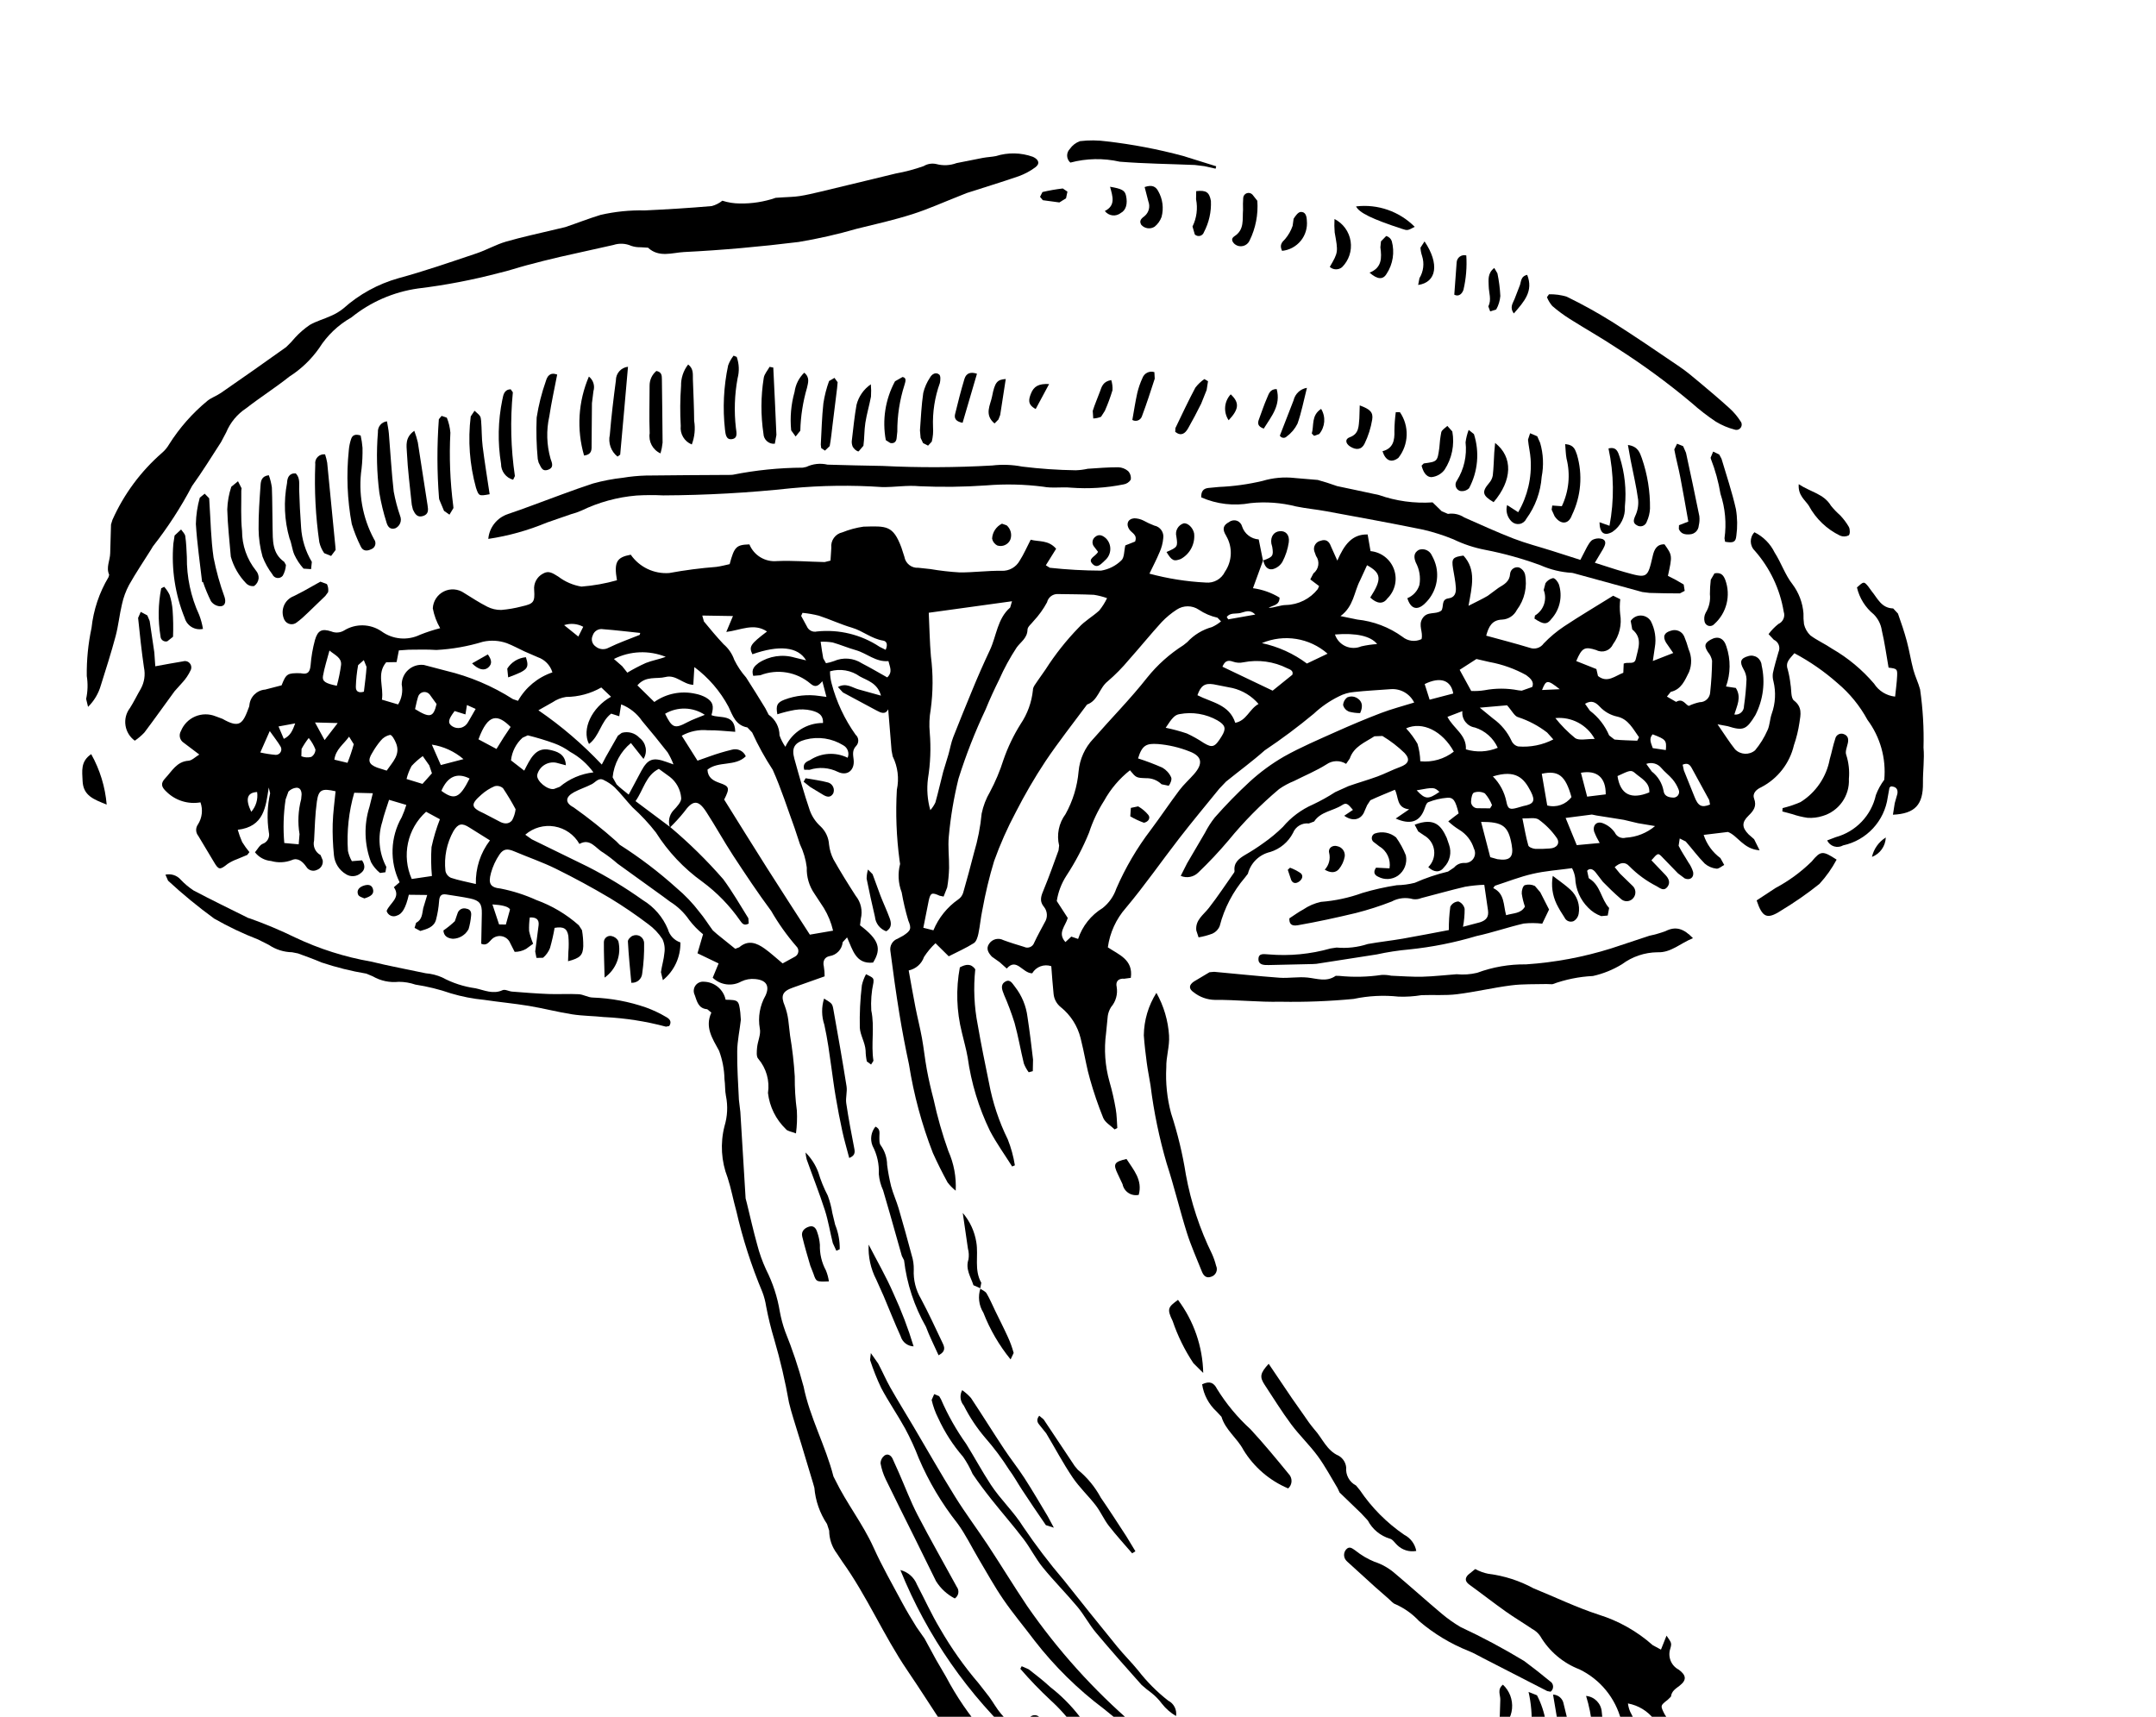 <svg width="108" height="86" viewBox="0 0 108 86" fill="none" xmlns="http://www.w3.org/2000/svg">
<path d="M63.265 28.078L63.053 27.022C62.67 26.996 62.342 26.741 62.221 26.376C62.187 26.241 62.088 26.132 61.958 26.087C61.827 26.041 61.682 26.065 61.573 26.149C61.27 26.308 61.208 26.501 61.426 26.847L61.425 26.849C61.752 27.407 61.727 28.105 61.361 28.64C61.187 29.005 60.802 29.223 60.399 29.182C59.445 29.135 58.5 28.985 57.578 28.737C57.759 28.357 57.938 28.022 58.081 27.673L58.082 27.673C58.184 27.451 58.247 27.213 58.269 26.97C58.32 26.67 58.121 26.386 57.823 26.329C57.634 26.257 57.45 26.172 57.272 26.073C57.13 26.003 56.973 25.965 56.813 25.963C56.486 25.996 56.388 26.269 56.582 26.538C56.705 26.708 56.987 26.791 56.86 27.128L56.371 27.321C56.304 27.604 56.325 27.941 56.17 28.073L56.17 28.074C55.892 28.345 55.536 28.524 55.152 28.585C54.296 28.582 53.44 28.535 52.588 28.442L52.389 28.317L52.905 27.489C52.511 27.034 52.03 27.149 51.63 27.036C51.436 27.409 51.287 27.762 51.082 28.081L51.082 28.08C50.903 28.41 50.551 28.61 50.177 28.594C49.473 28.581 48.769 28.681 48.065 28.674C47.576 28.645 47.089 28.589 46.606 28.507L46.006 28.442C45.664 28.468 45.359 28.228 45.303 27.89L45.152 27.423C44.735 26.311 44.405 26.349 43.26 26.382L43.261 26.381C42.897 26.433 42.54 26.528 42.199 26.666C41.842 26.742 41.6 27.078 41.643 27.442L41.602 28.083L41.31 28.156C40.514 28.141 39.716 28.071 38.922 28.107C38.327 28.163 37.766 27.823 37.54 27.271C36.883 27.291 36.785 27.385 36.55 28.26C36.347 28.303 36.116 28.368 35.881 28.398L35.88 28.398C35.089 28.459 34.302 28.562 33.522 28.705C32.763 28.761 32.031 28.412 31.596 27.787C30.887 27.918 30.749 28.156 30.905 29.068L30.904 29.068C30.323 29.232 29.728 29.338 29.126 29.385C28.704 29.315 28.307 29.143 27.968 28.885C27.709 28.729 27.491 28.555 27.191 28.74L27.19 28.74C26.894 28.9 26.724 29.222 26.758 29.556C26.798 30.162 26.732 30.245 26.133 30.378L26.133 30.379C25.796 30.467 25.453 30.526 25.106 30.555C24.864 30.558 24.625 30.503 24.409 30.392C24.009 30.191 23.634 29.941 23.251 29.706C22.953 29.497 22.565 29.466 22.239 29.625C21.912 29.785 21.698 30.11 21.68 30.474C21.745 30.823 21.87 31.16 22.049 31.468C21.706 31.556 21.369 31.667 21.04 31.798C20.41 32.102 19.666 32.034 19.104 31.621C18.543 31.242 17.814 31.227 17.239 31.582C17.046 31.699 16.809 31.719 16.601 31.633C16.125 31.476 15.917 31.575 15.777 32.062C15.665 32.475 15.592 32.898 15.559 33.324C15.529 33.627 15.444 33.797 15.112 33.734L15.052 33.724C14.393 33.712 14.336 33.748 14.105 34.331L13.279 34.545L13.279 34.544C12.857 34.579 12.523 34.915 12.492 35.337L12.48 35.397C12.165 36.258 12.015 36.506 11.144 36.009L10.799 35.881L10.8 35.882C10.473 35.749 10.106 35.752 9.781 35.889C9.454 36.027 9.198 36.289 9.065 36.616C9.006 36.714 8.987 36.832 9.014 36.943C9.041 37.054 9.111 37.151 9.208 37.211L9.984 37.798C9.78 37.921 9.616 38.095 9.443 38.108C8.851 38.147 8.613 38.633 8.281 38.981C8.034 39.242 8.077 39.417 8.338 39.66L8.339 39.66C8.786 40.103 9.421 40.301 10.042 40.193C10.173 40.563 10.126 40.973 9.913 41.303C9.79 41.476 9.798 41.709 9.933 41.873L10.719 43.185C10.953 43.583 11.017 43.586 11.398 43.28L11.396 43.28C11.547 43.18 11.71 43.098 11.88 43.037L12.388 42.825L12.494 42.686C12.361 42.526 12.24 42.357 12.131 42.181C12.043 41.982 11.969 41.777 11.91 41.567C13.228 41.409 13.308 40.435 13.463 39.45L13.532 39.74C13.389 40.381 13.367 41.042 13.467 41.691C13.53 41.938 13.394 42.191 13.153 42.273C12.997 42.342 12.901 42.546 12.772 42.694C12.968 42.946 13.262 43.104 13.581 43.131C13.922 43.229 14.287 43.213 14.619 43.085C14.912 42.951 15.159 43.153 15.338 43.413L15.339 43.413C15.446 43.6 15.681 43.672 15.875 43.577C16.077 43.507 16.199 43.301 16.164 43.091L16.057 42.833L16.056 42.833C15.795 42.692 15.662 42.392 15.733 42.104C15.768 41.453 15.783 40.798 15.873 40.154C15.957 39.553 16.128 39.48 16.81 39.638C16.76 40.172 16.681 40.711 16.667 41.253L16.666 41.253C16.653 41.783 16.674 42.313 16.728 42.841C16.765 43.237 16.99 43.591 17.333 43.793C17.565 43.942 17.867 43.919 18.075 43.736C18.279 43.587 18.314 43.365 18.136 43.098L17.627 43.14L17.626 43.14C17.535 42.98 17.469 42.806 17.429 42.626C17.364 41.644 17.471 40.657 17.745 39.712L18.676 39.736L18.506 40.423L18.506 40.422C18.221 41.328 18.249 42.302 18.586 43.19C18.698 43.398 18.852 43.583 19.037 43.731L19.307 43.694L19.352 43.426C18.982 42.73 18.91 41.914 19.151 41.164C19.231 40.812 19.362 40.473 19.489 40.066L20.354 40.322C20.291 40.53 20.215 40.734 20.125 40.932C19.55 41.934 19.509 43.158 20.017 44.196L19.73 44.444C20.1 44.975 19.514 45.241 19.367 45.634L19.368 45.634C19.397 45.737 19.47 45.821 19.566 45.866C19.663 45.911 19.773 45.913 19.871 45.87C20.146 45.791 20.322 45.493 20.479 44.822L21.4 44.833L21.201 45.493C21.144 45.771 21.154 46.065 20.843 46.228L20.767 46.481L21.055 46.636C21.381 46.537 21.747 46.454 21.847 46.054L21.846 46.055C21.922 45.76 21.972 45.459 21.994 45.157C22.011 44.904 22.078 44.762 22.355 44.807C22.753 44.873 23.155 44.924 23.55 45.008C24.028 45.11 24.146 45.277 24.136 45.762L24.106 47.276C24.374 47.394 24.486 47.196 24.628 47.056C24.764 46.92 24.957 46.863 25.145 46.901C25.332 46.938 25.488 47.069 25.559 47.246L25.781 47.682L25.782 47.683C25.982 47.684 26.179 47.633 26.354 47.534L26.706 47.276C26.619 47.069 26.552 46.856 26.504 46.637C26.495 46.411 26.507 46.184 26.538 45.959C26.863 45.941 27.011 46.064 26.981 46.343L26.81 47.665L26.873 47.985L27.203 47.978C27.356 47.847 27.476 47.681 27.55 47.494C27.645 47.16 27.723 46.822 27.782 46.48C28.217 46.408 28.407 46.498 28.471 46.885L28.47 46.884C28.494 47.148 28.495 47.414 28.472 47.679L28.455 48.152C29.058 47.994 29.199 47.86 29.218 47.39L29.217 47.39C29.22 47.124 29.199 46.858 29.153 46.597L28.996 46.352C28.373 45.799 27.652 45.37 26.868 45.086C26.295 44.825 25.693 44.633 25.075 44.511C24.56 44.46 24.45 44.26 24.592 43.742L24.591 43.741C24.682 43.409 24.826 43.094 25.019 42.808C25.226 42.505 25.431 42.508 25.772 42.653C26.465 42.947 27.181 43.191 27.855 43.524C28.771 43.977 29.67 44.464 30.55 44.987L30.55 44.986C31.213 45.389 31.854 45.826 32.472 46.294C32.752 46.498 32.993 46.75 33.182 47.04C33.284 47.257 33.318 47.499 33.282 47.735C33.256 48.057 33.153 48.375 33.108 48.699L33.206 49.1L33.205 49.1C33.774 48.639 34.098 47.941 34.083 47.21C33.776 47.106 33.541 46.858 33.456 46.546C33.204 45.941 32.765 45.431 32.203 45.091C31.325 44.465 30.402 43.905 29.441 43.415L26.64 42.046L26.313 41.814L26.313 41.813C26.715 41.462 27.253 41.311 27.778 41.401C28.304 41.491 28.762 41.812 29.025 42.276C29.57 41.969 29.838 42.503 30.221 42.713L30.22 42.713C30.47 42.881 30.708 43.064 30.934 43.263L33.217 44.91L33.562 45.166C33.943 45.403 34.272 45.716 34.525 46.087C34.727 46.352 34.959 46.59 35.218 46.8L34.939 47.754L35.997 48.262L35.702 48.977L35.701 48.977C36.086 49.35 36.671 49.427 37.138 49.164C37.356 49.06 37.596 49.019 37.836 49.045C38.381 49.094 38.57 49.384 38.347 49.872L38.346 49.873C38.062 50.372 37.961 50.956 38.061 51.522C38.126 51.813 37.955 52.153 37.925 52.473C37.907 52.663 37.879 52.935 37.984 53.038L37.983 53.037C38.386 53.512 38.564 54.137 38.47 54.752C38.55 55.44 38.866 56.079 39.365 56.56C39.441 56.667 39.643 56.684 39.872 56.777C39.923 56.398 39.938 56.015 39.917 55.632C39.841 55.067 39.807 54.496 39.812 53.925C39.77 53.238 39.691 52.552 39.577 51.873L39.486 51.086C39.454 50.847 39.394 50.61 39.31 50.383C39.098 49.881 39.19 49.655 39.724 49.471L41.308 48.909C41.309 48.745 41.295 48.581 41.269 48.42C41.202 48.146 41.307 47.946 41.553 47.896C41.907 47.843 42.18 47.555 42.212 47.198L42.432 46.958C42.716 47.575 42.863 48.311 43.734 48.219C44.175 47.517 44.027 47.067 43.081 46.352L43.12 46.024L43.12 46.025C43.221 45.621 43.126 45.194 42.863 44.873C42.477 44.274 42.1 43.669 41.751 43.05C41.633 42.818 41.558 42.567 41.529 42.308C41.509 41.961 41.357 41.634 41.103 41.396C40.861 41.177 40.676 40.903 40.565 40.596C40.275 39.745 40.032 38.876 39.792 38.008C39.639 37.458 39.803 37.197 40.349 37.049L40.35 37.049C40.992 36.881 41.676 36.983 42.241 37.334C42.464 37.455 42.559 37.725 42.461 37.959C41.859 37.663 41.145 37.705 40.583 38.071C40.411 38.15 40.189 38.239 40.285 38.559L40.555 38.563C41.026 38.41 41.537 38.45 41.98 38.67C42.454 38.891 42.821 38.574 42.761 38.054C42.733 37.81 42.679 37.581 42.887 37.367L42.888 37.367C42.96 37.289 42.998 37.187 42.993 37.081C42.988 36.975 42.94 36.875 42.86 36.806C42.308 36.031 41.901 35.163 41.659 34.242C41.604 34.042 41.577 33.836 41.578 33.628C42.09 33.482 42.64 33.576 43.073 33.886C43.454 34.096 43.951 34.211 44.131 34.847L43.005 34.534C42.687 34.447 42.39 34.188 41.974 34.415L42.223 34.687L43.9 35.587C44.124 35.707 44.345 35.815 44.493 35.533L44.661 37.595L44.718 37.894L44.718 37.891C44.973 38.408 45.047 38.996 44.926 39.561C44.859 40.742 44.904 41.926 45.061 43.098L45.089 43.278C44.966 43.748 44.993 44.245 45.167 44.699C45.25 45.177 45.361 45.649 45.499 46.114C45.676 46.524 45.616 46.627 45.245 46.871L44.976 47.017L44.976 47.019C44.711 47.108 44.552 47.38 44.604 47.655C44.739 48.703 44.884 49.75 45.054 50.792C45.192 51.64 45.354 52.484 45.534 53.323C45.774 54.84 46.175 56.326 46.73 57.756C46.955 58.257 47.203 58.748 47.465 59.23C47.583 59.385 47.72 59.525 47.873 59.646C47.91 58.966 47.783 58.286 47.506 57.663C47.203 56.817 46.956 55.951 46.766 55.072C46.636 54.578 46.52 54.078 46.427 53.575C46.33 53.055 46.279 52.527 46.184 52.005C46.09 51.484 45.956 50.969 45.855 50.449C45.737 49.852 45.635 49.252 45.519 48.613C45.876 48.538 46.168 48.282 46.286 47.938C46.45 47.686 46.642 47.454 46.861 47.249L47.525 47.905C47.977 47.674 48.397 47.489 48.781 47.246C48.908 47.166 48.974 46.944 49.01 46.774C49.094 46.377 49.126 45.968 49.211 45.571L49.212 45.571C49.36 44.748 49.555 43.934 49.798 43.134C50.1 42.291 50.464 41.472 50.885 40.682C51.331 39.809 51.825 38.959 52.366 38.141C53.022 37.163 53.754 36.239 54.454 35.293C55.006 35.098 55.065 34.467 55.481 34.136C55.869 33.804 56.227 33.439 56.553 33.047C57.108 32.425 57.633 31.775 58.196 31.158C58.422 30.923 58.673 30.715 58.946 30.538C59.281 30.317 59.716 30.317 60.05 30.541C60.335 30.733 60.653 30.869 60.987 30.943L61.164 31.128C61.027 31.242 60.874 31.338 60.712 31.412C60.237 31.542 59.807 31.803 59.473 32.166L59.282 32.319C58.594 32.756 57.982 33.301 57.472 33.936C56.63 35.007 55.665 35.98 54.769 37.008L54.768 37.007C54.345 37.453 54.085 38.028 54.03 38.64C53.965 39.393 53.741 40.124 53.374 40.785C53.039 41.235 52.922 41.811 53.054 42.356L53.026 42.596C52.788 43.246 52.56 43.899 52.295 44.538C52.166 44.854 52.033 45.118 52.306 45.441C52.474 45.661 52.487 45.963 52.338 46.197C52.158 46.539 51.966 46.876 51.804 47.227C51.77 47.325 51.695 47.404 51.599 47.443C51.503 47.483 51.394 47.479 51.301 47.433C50.952 47.326 50.602 47.221 50.26 47.094L50.26 47.093C50.013 46.965 49.711 47.04 49.553 47.269C49.368 47.523 49.519 47.743 49.688 47.925L50.075 48.199L50.431 48.518C50.925 47.955 51.214 48.751 51.705 48.757L51.706 48.757C51.899 48.426 52.299 48.277 52.662 48.4C52.699 48.856 52.727 49.323 52.777 49.788L52.777 49.788C52.802 50.051 52.934 50.293 53.142 50.456C53.633 50.851 53.98 51.397 54.131 52.008L54.257 52.547C54.368 53.043 54.451 53.548 54.594 54.034L54.593 54.035C54.78 54.701 55.004 55.358 55.263 55.999C55.36 56.231 55.639 56.386 55.835 56.576L55.969 56.505C55.945 56.189 55.946 55.867 55.891 55.556L55.891 55.557C55.812 55.096 55.708 54.637 55.578 54.188C55.355 53.397 55.297 52.57 55.406 51.756L55.49 50.905L55.489 50.904C55.512 50.744 55.568 50.59 55.653 50.453C55.895 50.173 56 49.799 55.937 49.434C55.877 49.173 56.015 49.003 56.321 49.028L56.645 48.984C56.778 48.071 56.042 47.824 55.495 47.456L55.495 47.455C55.596 46.722 55.91 46.035 56.399 45.48C57.343 44.356 58.181 43.145 59.081 41.983C59.73 41.147 60.408 40.332 61.076 39.511L61.415 39.154C62.062 38.629 62.738 38.136 63.36 37.583L63.36 37.584C64.207 37.017 65.024 36.407 65.808 35.756C66.181 35.406 66.605 35.113 67.064 34.887C67.3 34.763 67.559 34.687 67.825 34.666C68.434 34.598 69.048 34.571 69.66 34.523C70.154 34.483 70.621 34.749 70.84 35.193C70.255 35.375 69.705 35.517 69.178 35.718C68.417 36.008 67.664 36.327 66.919 36.66C66.043 37.053 65.156 37.43 64.32 37.898L64.319 37.899C63.702 38.255 63.126 38.679 62.6 39.16C61.988 39.725 61.406 40.322 60.855 40.947C60.665 41.187 60.499 41.446 60.36 41.718L59.465 43.245L59.146 43.876C59.449 44.006 59.8 43.937 60.031 43.703C60.562 43.194 61.066 42.659 61.54 42.097C62.302 41.165 63.15 40.306 64.071 39.53C64.304 39.366 64.555 39.231 64.819 39.125C65.363 38.849 65.933 38.615 66.447 38.291C66.74 38.085 67.128 38.075 67.43 38.265L67.613 37.999C67.816 37.394 68.382 37.189 68.849 36.883L69.251 36.868L69.251 36.869C69.652 37.11 70.025 37.397 70.36 37.722C70.667 38.052 70.546 38.273 70.126 38.425C69.746 38.563 69.384 38.755 69.005 38.895C68.526 39.071 68.032 39.209 67.551 39.379L66.884 39.68C66.526 39.912 66.154 40.119 65.769 40.3C65.188 40.554 64.673 40.938 64.264 41.423C63.961 41.72 63.635 41.992 63.287 42.234C62.991 42.448 62.684 42.646 62.367 42.828C62.052 43.015 61.788 43.222 61.842 43.641L61.827 43.699C61.405 44.295 61.003 44.909 60.553 45.485C60.282 45.833 59.869 46.088 59.926 46.61L60.04 46.957L60.04 46.956C60.279 46.916 60.513 46.853 60.739 46.767C60.904 46.691 61.034 46.555 61.099 46.386C61.329 45.492 61.762 44.664 62.361 43.963L62.509 43.771L62.51 43.771C62.65 43.225 63.084 42.804 63.633 42.678C64.124 42.525 64.534 42.182 64.77 41.726C64.896 41.406 65.222 41.21 65.564 41.251L65.828 41.152C66.162 40.648 66.775 40.626 67.229 40.331C67.44 40.195 67.515 40.26 67.773 40.57L67.336 40.864C67.733 41.146 68.119 41.084 68.31 40.732L68.482 40.338L68.645 40.088C69.039 39.903 69.445 39.742 69.874 39.562C70.07 39.924 69.939 40.472 70.59 40.542L69.914 41.004C70.638 41.326 71.093 41.171 71.329 40.592C71.39 40.447 71.438 40.228 71.546 40.185C71.849 40.064 72.169 39.989 72.495 39.963C72.811 39.94 72.91 40.109 73.067 40.746L72.847 40.911L72.548 41.145L72.547 41.145C72.715 41.302 72.898 41.443 73.094 41.564C73.449 41.776 73.712 42.113 73.833 42.508C73.915 42.665 73.906 42.854 73.811 43.003C73.716 43.152 73.548 43.238 73.371 43.23C73.168 43.216 72.97 43.301 72.839 43.458L72.537 43.66C71.965 43.796 71.408 43.985 70.871 44.223C70.576 44.298 70.274 44.339 69.97 44.344C69.387 44.433 68.81 44.563 68.244 44.732C67.577 44.974 66.878 45.124 66.17 45.178C65.851 45.247 65.549 45.378 65.28 45.562C65.056 45.679 64.852 45.834 64.588 46.004C64.579 46.237 64.651 46.411 65.007 46.35C65.983 46.179 66.948 45.969 67.913 45.738L67.914 45.738C68.524 45.583 69.126 45.39 69.713 45.161C70.04 44.983 70.423 44.94 70.781 45.041C70.922 45.061 71.066 45.044 71.197 44.988C71.93 44.801 72.659 44.591 73.394 44.42C73.71 44.367 74.03 44.334 74.352 44.322L74.539 45.611C74.579 45.922 74.463 46.097 74.135 46.202L73.286 46.426C73.342 46.13 73.37 45.829 73.368 45.529C73.333 45.36 73.215 45.219 73.054 45.157C72.882 45.167 72.729 45.266 72.65 45.42C72.597 45.807 72.573 46.198 72.577 46.59C71.864 46.724 71.07 46.881 70.274 47.02C69.692 47.121 69.103 47.184 68.522 47.288L68.522 47.287C68.016 47.454 67.481 47.515 66.951 47.467L66.651 47.512L66.651 47.512C65.646 47.798 64.598 47.899 63.556 47.81C63.339 47.805 63.041 47.718 63.039 48.049C63.038 48.341 63.32 48.348 63.555 48.343L65.756 48.293L65.94 48.282L68.96 47.812L68.961 47.812C69.498 47.694 70.044 47.61 70.593 47.561C71.732 47.444 72.858 47.22 73.955 46.892C74.753 46.719 75.529 46.449 76.325 46.264C76.635 46.231 76.947 46.233 77.256 46.27L77.597 45.561L77.157 44.698L76.887 44.381C76.728 44.305 76.547 44.291 76.378 44.342C76.281 44.384 76.22 44.617 76.229 44.761L76.228 44.76C76.26 44.983 76.314 45.203 76.388 45.416C76.182 45.775 75.811 45.733 75.446 45.846C75.301 45.331 75.383 44.767 74.8 44.487L74.884 44.371C75.514 44.168 76.133 43.921 76.778 43.774C77.407 43.628 78.06 43.584 78.747 43.49C78.829 43.644 78.884 43.813 78.907 43.987C78.928 44.544 79.159 45.074 79.555 45.468C79.738 45.659 79.961 45.803 80.21 45.892L80.535 45.863L80.606 45.484C80.202 45.047 80.176 44.359 79.629 44.023L79.583 43.987L79.504 43.62C79.635 43.465 79.802 43.545 79.918 43.687L80.292 44.173C80.575 44.464 80.868 44.746 81.174 45.011C81.262 45.103 81.385 45.152 81.512 45.145C81.639 45.136 81.755 45.073 81.831 44.969C81.975 44.779 81.944 44.508 81.759 44.355L81.148 43.761L80.884 43.439C81.159 43.198 81.406 43.157 81.619 43.394L81.62 43.394C82.019 43.8 82.482 44.137 82.99 44.396C83.176 44.504 83.348 44.652 83.521 44.434C83.689 44.221 83.594 44.007 83.425 43.829L82.724 43.096C83.055 42.713 83.055 42.714 83.291 42.962L84.056 43.751L84.394 44.004C84.655 44.111 84.863 43.961 84.814 43.685C84.763 43.514 84.684 43.351 84.579 43.207C84.417 42.925 84.227 42.659 84.087 42.367L84.142 42.003L84.442 42.153C84.765 42.517 85.052 42.914 85.394 43.259C85.558 43.401 85.762 43.489 85.977 43.514C86.096 43.532 86.239 43.396 86.371 43.329L86.18 42.984C85.786 42.695 85.492 42.288 85.341 41.823L86.558 41.676C87.051 41.862 87.333 42.542 88.144 42.594L87.868 42.039L87.593 41.798C87.254 41.451 87.242 41.197 87.588 40.86C87.839 40.615 88.012 40.392 87.868 40.004C87.766 39.724 88.011 39.529 88.226 39.435L88.225 39.435C89.053 39.005 89.651 38.236 89.863 37.329C89.991 36.962 90.083 36.583 90.139 36.199C90.199 35.808 90.294 35.42 89.866 35.093C89.701 34.966 89.743 34.568 89.693 34.292C89.665 34.037 89.619 33.783 89.552 33.535C89.419 33.156 89.679 32.98 89.885 32.723L89.885 32.722C90.661 33.135 91.386 33.637 92.044 34.219C92.656 34.733 93.165 35.358 93.546 36.06C94.188 36.922 94.488 37.991 94.388 39.061C94.213 39.295 94.071 39.553 93.968 39.827C93.742 40.849 92.968 41.661 91.958 41.936L91.528 42.1L91.527 42.1C91.596 42.243 91.721 42.352 91.873 42.399C92.026 42.446 92.19 42.427 92.328 42.348C93.506 42.093 94.398 41.13 94.562 39.937L94.649 39.456L94.719 39.393C94.94 39.4 95.089 39.496 95.046 39.762L94.913 40.233L94.822 40.812C95.94 40.762 96.34 40.301 96.326 39.213C96.318 38.626 96.407 38.032 96.354 37.45C96.379 36.475 96.322 35.5 96.183 34.535C96.094 34.201 95.934 33.885 95.845 33.552C95.719 33.08 95.645 32.593 95.518 32.121C95.393 31.653 95.236 31.193 95.074 30.736L94.835 30.479C94.246 30.465 94.055 29.977 93.758 29.616L93.578 29.368C93.367 29.12 93.358 29.122 93.019 29.428L93.02 29.427C93.143 29.958 93.439 30.431 93.861 30.775C94.079 30.993 94.221 31.276 94.266 31.582C94.411 32.196 94.495 32.825 94.604 33.444C95.019 33.496 95.046 33.509 95.033 33.849C95.018 34.193 94.968 34.537 94.931 34.896C94.499 34.851 94.111 34.612 93.877 34.246C93.281 33.548 92.571 32.957 91.776 32.498C91.424 32.256 91.023 32.083 90.683 31.827C90.527 31.675 90.418 31.482 90.368 31.27C90.344 31.089 90.335 30.906 90.341 30.723C90.299 30.197 90.11 29.694 89.794 29.271C89.42 28.799 89.226 28.19 88.896 27.678C88.681 27.237 88.326 26.879 87.885 26.663C87.634 26.923 87.642 27.337 87.902 27.588C88.662 28.452 89.164 29.511 89.352 30.646C89.435 30.889 89.318 31.154 89.084 31.258C88.898 31.405 88.733 31.576 88.592 31.766L88.855 32.047C88.969 32.097 89.058 32.191 89.102 32.307C89.146 32.423 89.141 32.553 89.089 32.666C88.988 33.013 88.887 33.359 88.811 33.712L88.81 33.712C88.79 33.851 88.798 33.994 88.837 34.129C88.968 34.67 88.937 35.238 88.749 35.761C88.655 36.027 88.656 36.332 88.538 36.584L88.537 36.584C88.378 36.946 88.169 37.283 87.916 37.587C87.621 37.835 87.182 37.813 86.913 37.535C86.624 37.174 86.379 36.777 86.036 36.283L86.544 36.377C87.335 36.629 87.49 36.545 87.931 35.824C88.326 35.053 88.437 34.169 88.244 33.325C88.234 33.168 88.153 33.025 88.025 32.935C87.896 32.846 87.734 32.82 87.584 32.865C87.187 32.973 87.129 33.151 87.334 33.517C87.428 33.671 87.482 33.846 87.488 34.026C87.469 34.474 87.427 34.921 87.361 35.364C87.365 35.49 87.313 35.609 87.22 35.692C87.127 35.775 87.002 35.812 86.878 35.793C87.003 35.361 87.252 34.935 86.952 34.462L86.461 34.388C86.693 33.745 86.7 33.041 86.482 32.391C86.357 31.968 86.061 31.836 85.694 32.042C85.382 32.218 85.356 32.36 85.557 32.669L85.558 32.669C85.662 32.792 85.733 32.939 85.763 33.097C85.757 33.624 85.725 34.152 85.668 34.676L85.668 34.677C85.656 34.958 85.422 35.18 85.14 35.176C84.952 35.216 84.768 35.278 84.595 35.361C84.427 35.301 84.298 34.958 83.961 35.16L83.501 34.895L83.692 34.658C84.232 34.536 84.404 34.068 84.61 33.66L84.61 33.66C84.756 33.292 84.748 32.882 84.586 32.521C84.527 32.304 84.454 32.091 84.367 31.883C84.257 31.626 83.965 31.5 83.701 31.595C83.362 31.69 83.278 31.886 83.457 32.191L83.817 32.712L82.795 33.112L82.896 32.422L82.896 32.423C82.974 31.975 82.902 31.514 82.692 31.111C82.583 30.94 82.394 30.835 82.191 30.834C81.987 30.833 81.798 30.935 81.686 31.105L81.764 31.529C82.307 31.974 82.05 32.502 81.943 33.006C81.875 33.322 81.559 33.14 81.336 33.241L81.316 33.702C80.906 33.853 80.519 34.238 80.047 33.863L79.968 33.516L78.959 33.115C79.242 32.443 79.38 32.375 79.968 32.567L79.969 32.568C80.117 32.645 80.29 32.656 80.448 32.6C80.605 32.545 80.732 32.427 80.799 32.274C81.119 31.84 81.249 31.294 81.159 30.761C81.132 30.514 81.134 30.264 81.163 30.017L80.808 29.842C79.927 30.389 79.126 30.864 78.352 31.377C77.981 31.624 77.637 31.912 77.329 32.233C77.175 32.454 76.893 32.544 76.64 32.454C75.925 32.236 75.2 32.05 74.448 31.843C74.571 31.395 74.73 31.056 75.246 31.038L75.245 31.038C75.561 31.023 75.843 30.837 75.984 30.554C76.37 30.042 76.518 29.389 76.391 28.76C76.349 28.613 76.243 28.493 76.103 28.43C76.002 28.4 75.892 28.417 75.804 28.476C75.716 28.535 75.659 28.629 75.646 28.735C75.624 29.138 75.345 29.276 75.065 29.447L74.524 29.847C74.254 30.007 73.966 30.14 73.562 30.347C73.733 29.384 73.964 28.544 73.308 27.832C72.773 27.901 72.707 27.982 72.785 28.468C72.838 28.791 72.907 29.111 72.928 29.436C72.944 29.69 72.883 29.933 72.557 29.975C72.172 30.025 72.341 30.412 72.199 30.589C71.911 30.806 71.496 30.597 71.256 30.977C71.03 31.332 71.302 31.655 71.208 32.018L71.207 32.016C70.894 32.167 70.52 32.121 70.252 31.899C69.586 31.417 68.804 31.12 67.986 31.035L67.149 30.862C67.815 30.375 67.826 29.651 68.128 29.077L68.479 28.314C69.207 28.716 69.226 29.018 68.639 29.933C68.975 30.249 69.285 30.28 69.497 29.979L69.497 29.98C69.882 29.601 70.012 29.034 69.831 28.525C69.65 28.017 69.192 27.659 68.654 27.608L68.509 26.773C67.727 26.753 67.338 27.287 66.99 28.083L66.668 27.363C66.575 27.103 66.409 26.995 66.148 27.091C66.036 27.114 65.938 27.184 65.879 27.283C65.819 27.382 65.804 27.501 65.837 27.611L65.92 27.841L65.919 27.843C66.124 28.12 66.068 28.512 65.794 28.721L65.636 29.025L66.078 29.36L66.011 29.509L66.011 29.51C65.626 29.998 65.043 30.29 64.422 30.307C64.138 30.309 63.855 30.442 63.548 30.453C63.762 30.309 64.091 30.338 64.097 29.938L64.097 29.937C63.69 29.689 63.236 29.529 62.764 29.465L63.277 28.057L63.265 28.078ZM33.561 41.45C33.807 41.213 34.039 40.96 34.253 40.694C34.702 40.069 34.971 40.041 35.381 40.674C35.846 41.391 36.259 42.144 36.727 42.86C37.34 43.794 37.959 44.727 38.624 45.623L38.625 45.622C38.988 46.254 39.41 46.849 39.887 47.4C39.966 47.472 40.005 47.578 39.99 47.684C39.975 47.79 39.908 47.882 39.812 47.928L39.204 48.261C38.877 47.99 38.608 47.739 38.31 47.525C37.909 47.238 37.484 47.064 37.031 47.453L36.83 47.529L35.929 46.803L35.706 46.606C35.478 46.3 35.278 45.968 35.029 45.677L35.031 45.678C34.697 45.24 34.315 44.84 33.894 44.486C33.004 43.684 32.05 42.958 31.038 42.314L30.871 42.144C30.189 41.538 29.475 40.97 28.732 40.443C28.291 40.215 28.315 39.922 28.757 39.683C29.043 39.529 29.361 39.43 29.649 39.28C29.84 39.18 29.983 38.938 30.242 39.073L30.242 39.074C30.443 39.169 30.63 39.295 30.795 39.446C31.109 39.764 31.385 40.121 31.689 40.449L31.69 40.448C32.113 40.83 32.504 41.249 32.855 41.7C33.463 42.663 34.253 43.501 35.179 44.166C35.916 44.71 36.558 45.371 37.079 46.123C37.181 46.265 37.272 46.392 37.506 46.264L37.487 45.998C37.079 45.341 36.689 44.669 36.232 44.046C35.414 43.106 34.523 42.231 33.569 41.428L31.835 40.131C32.246 39.55 32.344 38.843 33.003 38.516L33.555 38.917C33.882 39.171 34.087 39.551 34.122 39.964C34.15 40.156 33.904 40.419 33.731 40.599L33.731 40.598C33.521 40.828 33.455 41.157 33.561 41.45ZM55.456 29.963C55.351 30.184 55.219 30.392 55.065 30.583C54.739 30.884 54.331 31.107 54.039 31.435L54.038 31.435C53.413 32.078 52.856 32.782 52.373 33.538L51.987 34.09C51.89 34.243 51.735 34.413 51.742 34.57C51.679 35.18 51.466 35.766 51.123 36.273C50.771 36.835 50.484 37.434 50.267 38.06C50.091 38.617 49.864 39.158 49.588 39.674C49.392 40.008 49.253 40.373 49.174 40.753C49.111 41.421 48.981 42.081 48.789 42.724C48.615 43.392 48.44 44.061 48.247 44.724C48.205 44.859 48.119 44.977 48.001 45.056C47.447 45.442 47.016 45.979 46.757 46.602L46.252 46.476L46.525 45.102C46.611 44.72 46.683 44.696 47.068 44.87L47.267 44.913L47.446 44.458L47.447 44.459C47.502 44.137 47.533 43.812 47.542 43.485C47.551 42.956 47.477 42.42 47.529 41.896C47.617 40.922 47.78 39.956 48.014 39.006C48.386 37.822 48.84 36.663 49.371 35.541C49.578 35.032 49.809 34.531 50.054 34.039L50.053 34.04C50.3 33.482 50.592 32.946 50.927 32.436C51.135 32.148 51.462 31.968 51.471 31.539C51.474 31.392 51.671 31.25 51.779 31.105C52.041 30.824 52.267 30.511 52.449 30.172C52.51 29.91 52.755 29.734 53.022 29.759C53.615 29.769 54.208 29.768 54.8 29.796C55.023 29.832 55.243 29.887 55.456 29.963ZM40.568 46.82C39.881 45.753 39.142 44.616 38.415 43.471C37.685 42.321 36.968 41.161 36.276 40.054C36.567 39.475 36.541 39.391 36.05 39.221C35.724 39.108 35.456 38.957 35.439 38.554C35.995 38.108 36.826 38.412 37.359 37.886C37.243 37.613 36.941 37.471 36.657 37.557C36.283 37.647 35.914 37.758 35.552 37.888L34.94 38.105L34.15 36.855C34.548 36.633 35.004 36.538 35.457 36.582C35.894 36.571 36.334 36.627 36.83 36.659C36.812 35.732 36.063 36.003 35.639 35.825C35.775 35.357 35.716 35.153 35.355 34.937C35.193 34.85 35.018 34.788 34.839 34.754C34.124 34.592 33.375 34.741 32.777 35.165L31.929 34.333C32.349 33.836 32.887 34.03 33.337 33.914C33.864 33.777 34.215 34.288 34.729 34.305L34.783 33.417C35.492 33.945 36.076 34.623 36.493 35.404C36.696 35.83 36.847 36.338 37.438 36.44L37.678 36.693C37.973 37.341 38.318 37.966 38.708 38.561C39.133 39.508 39.447 40.504 39.804 41.482L40.072 42.292L40.072 42.291C40.248 42.658 40.364 43.052 40.414 43.455C40.396 43.925 40.532 44.386 40.799 44.771L41.27 45.488C41.482 45.839 41.639 46.221 41.731 46.62L40.568 46.82ZM56.603 38.586C56.913 38.962 56.912 38.964 57.412 38.983C57.7 38.976 57.979 39.086 58.186 39.287L58.546 39.362C58.633 39.249 58.715 39.04 58.665 38.936C58.574 38.734 58.42 38.566 58.228 38.455C57.83 38.279 57.422 38.125 57.008 37.992C57.212 37.315 57.44 37.237 57.989 37.271L57.989 37.27C58.538 37.314 59.078 37.44 59.589 37.644C60.219 37.883 60.27 38.256 59.816 38.774C59.575 39.051 59.295 39.297 59.075 39.59C58.587 40.24 58.135 40.916 57.648 41.568C56.956 42.475 56.376 43.463 55.921 44.51C55.791 44.895 55.552 45.236 55.234 45.488C54.654 45.842 54.218 46.39 54.005 47.035L53.664 46.918L53.37 47.192C52.956 46.735 53.37 46.399 53.487 45.985L52.937 45.136L52.936 45.137C53.006 44.684 53.171 44.25 53.421 43.865C53.868 43.183 54.249 42.459 54.556 41.703C54.738 41.141 54.992 40.606 55.31 40.109C55.636 39.52 56.076 39.002 56.604 38.585L56.603 38.586ZM46.602 40.582C46.456 40.069 46.417 39.532 46.484 39.003C46.608 38.242 46.638 37.469 46.574 36.702C46.538 36.316 46.553 35.928 46.621 35.547C46.742 34.661 46.746 33.762 46.632 32.876C46.572 32.172 46.56 31.463 46.524 30.695L50.694 30.119L50.602 30.434C49.96 30.991 49.92 31.852 49.591 32.556C49.277 33.224 48.971 33.914 48.689 34.606C48.373 35.379 48.051 36.151 47.749 36.93C47.641 37.207 47.592 37.508 47.51 37.795L47.247 38.663C47.112 39.175 47.001 39.691 46.856 40.2C46.791 40.339 46.706 40.468 46.603 40.582L46.602 40.582ZM19.132 35.049C19.232 34.386 18.857 33.757 19.345 33.176L19.866 33.167L19.98 32.581L20.466 32.547C20.93 32.545 21.397 32.527 21.86 32.56L21.861 32.56C22.653 32.517 23.437 32.379 24.195 32.147C24.592 32.059 25.005 32.084 25.387 32.219C25.691 32.335 25.977 32.495 26.273 32.632L26.938 32.921C27.291 33.041 27.565 33.325 27.672 33.682C26.941 33.928 26.327 34.435 25.948 35.108L25.695 35.022L25.694 35.021C24.663 34.363 23.529 33.883 22.338 33.6L21.225 33.308L21.224 33.309C20.945 33.277 20.665 33.365 20.456 33.552C20.246 33.738 20.125 34.006 20.123 34.287C20.19 34.632 20.126 34.988 19.942 35.288L19.132 35.049ZM38.939 35.782C39.224 35.69 39.515 35.617 39.81 35.564C40.088 35.519 40.372 35.528 40.645 35.591C40.919 35.667 41.252 35.769 41.226 36.218L41.227 36.217C40.419 36.212 39.681 36.678 39.341 37.41C39.219 37.233 39.12 37.041 39.048 36.838C39.046 36.425 38.843 36.039 38.504 35.803L38.339 35.482C38.021 34.965 37.705 34.448 37.375 33.939L37.375 33.938C37.138 33.672 36.939 33.374 36.782 33.053C36.676 32.751 36.491 32.48 36.246 32.271C35.902 31.906 35.581 31.518 35.261 31.131L35.179 30.835L36.716 30.86L36.382 31.657C37.127 31.56 37.765 31.195 38.422 31.634C37.58 32.273 37.506 32.393 37.69 32.774C39.016 32.306 39.972 32.389 40.38 33.08L39.817 32.944C39.2 32.76 38.534 32.859 37.997 33.212C37.796 33.367 37.622 33.527 37.732 33.856L38.084 33.826L38.083 33.827C38.939 33.49 39.91 33.654 40.607 34.253C40.85 34.461 41.001 34.353 41.193 34.125L41.399 34.911L41.048 34.864L41.049 34.864C40.46 34.775 39.857 34.838 39.3 35.048C38.926 35.19 38.857 35.34 38.94 35.781L38.939 35.782ZM31.492 39.805C31.26 39.611 31.06 39.468 30.888 39.295L30.688 38.938L30.688 38.94C30.753 38.267 31.083 37.649 31.605 37.221L32.235 38.018C32.452 37.669 32.367 37.212 32.038 36.964C31.812 36.717 31.467 36.62 31.145 36.712L30.951 36.855L30.351 37.909L30.145 38.301L30.145 38.3C29.187 37.282 28.123 36.37 26.97 35.581L27.684 35.177C27.886 35.039 28.117 34.948 28.359 34.912C28.978 34.909 29.584 34.745 30.121 34.439L30.609 34.903C29.647 35.436 29.127 36.529 29.504 37.27C30.036 36.872 30.093 36.142 30.616 35.749L31.02 35.88L31.116 35.285L31.115 35.284C31.542 35.45 31.908 35.74 32.165 36.118C32.6 36.632 33.025 37.154 33.44 37.685L33.441 37.685C33.558 37.877 33.657 38.082 33.736 38.292L33.376 38.165C32.71 37.924 32.452 38.017 32.124 38.621L31.492 39.805ZM29.727 38.691C29.106 38.761 28.519 39.012 28.04 39.414L27.756 39.521C27.429 39.59 26.869 39.125 26.909 38.822C27.011 38.397 27.429 38.126 27.86 38.207L28.346 38.336C28.322 37.737 27.845 37.632 27.542 37.564C26.819 37.401 26.559 38.03 26.26 38.604L25.597 38.09C25.644 37.654 25.85 37.249 26.175 36.956L26.437 36.836L26.436 36.836C26.886 36.947 27.33 37.081 27.765 37.238C28.049 37.342 28.317 37.485 28.561 37.664C29.022 37.915 29.419 38.267 29.727 38.691ZM24.543 42.098C24.064 42.724 23.815 43.496 23.837 44.284C23.369 44.172 22.971 44.1 22.59 43.973C22.449 43.91 22.346 43.783 22.314 43.632C22.236 42.938 22.377 42.236 22.718 41.627C22.952 41.249 23.146 41.215 23.514 41.454L24.543 42.098ZM73.959 33.012L74.626 33.166L74.626 33.165C75.266 33.283 75.882 33.504 76.453 33.82C76.662 33.974 76.869 34.164 76.751 34.415L76.227 34.599L76.047 34.579L76.047 34.578C75.49 34.471 74.918 34.471 74.362 34.577C74.142 34.612 73.919 34.624 73.697 34.613L73.118 33.554L73.959 33.012ZM22.037 41.039L22.036 41.039C21.859 41.492 21.719 41.958 21.616 42.434C21.585 42.916 21.591 43.401 21.636 43.883L20.625 44.032C20.111 42.871 20.401 41.513 21.344 40.664L22.037 41.039ZM82.906 41.381C82.494 41.729 81.98 41.932 81.441 41.963C81.219 42.024 80.986 41.915 80.891 41.706C80.743 41.493 80.535 41.331 80.294 41.239C79.982 41.116 79.766 41.344 79.857 41.666L79.858 41.666C79.934 41.861 80.026 42.049 80.133 42.229L78.984 42.336L78.426 40.974L79.743 40.804L79.978 40.852L80.684 40.963L81.344 41.069L82.049 41.237L82.906 41.381ZM77.811 37.041C77.27 37.32 76.662 37.441 76.055 37.393C75.905 37.359 75.781 37.255 75.719 37.115C75.514 36.67 75.196 36.285 74.798 36L74.126 35.45L75.493 35.331C75.741 35.608 75.871 35.889 76.054 35.928C76.576 36.1 77.065 36.359 77.5 36.695L77.811 37.041ZM61.235 33.398C61.328 33.188 61.442 33.023 61.765 33.145C61.932 33.205 62.114 33.216 62.287 33.177C63.032 33.03 63.805 33.135 64.483 33.477C64.627 33.536 64.802 33.6 64.739 33.8L63.75 34.598L61.235 33.398ZM63.043 35.264C62.573 35.528 62.447 36.099 61.878 36.208C61.578 35.278 60.676 35.187 59.983 34.826C60.152 34.345 60.351 34.211 60.787 34.279L61.742 34.467C62.249 34.589 62.705 34.868 63.043 35.264ZM58.392 36.458C58.717 35.958 58.853 35.809 59.087 35.773C59.736 35.65 60.406 35.761 60.982 36.085C61.393 36.326 61.431 36.501 61.197 36.882C60.859 37.434 60.733 37.478 60.302 37.219L60.301 37.219C60.031 37.038 59.747 36.878 59.453 36.742C59.106 36.626 58.751 36.53 58.393 36.457L58.392 36.458ZM72.825 37.652C72.348 38.023 71.747 38.197 71.146 38.135C71.138 37.838 71.091 37.544 71.006 37.258C70.846 36.981 70.655 36.721 70.436 36.486C71.252 36.119 72.257 36.616 72.825 37.652ZM25.828 40.539C25.805 40.731 25.746 40.917 25.655 41.088C25.487 41.305 25.235 41.279 24.995 41.139L24.242 40.746C23.585 40.452 23.554 40.295 24.12 39.802L24.121 39.801C24.315 39.628 24.537 39.487 24.776 39.386C24.924 39.345 25.081 39.382 25.197 39.484C25.424 39.824 25.636 40.176 25.828 40.538L25.828 40.539ZM41.108 32.146L41.108 32.147C41.31 32.139 41.511 32.151 41.709 32.183C42.1 32.295 42.478 32.458 42.87 32.568C43.422 32.724 43.87 33.174 44.504 33.117C44.567 33.396 44.732 33.661 44.444 33.934C44.016 33.695 43.603 33.449 43.176 33.23L43.175 33.229C42.756 32.958 42.229 32.916 41.773 33.117C41.644 33.165 41.511 33.2 41.376 33.223L41.239 32.98C41.19 32.741 41.162 32.499 41.108 32.145L41.108 32.146ZM74.782 38.894C75.933 38.539 76.337 38.975 76.682 39.65C76.926 40.129 76.829 40.278 76.304 40.379L76.015 40.462C75.633 40.57 75.53 40.536 75.458 40.152L75.458 40.153C75.361 39.676 75.126 39.238 74.782 38.894ZM73.43 37.537C73.474 36.813 72.816 36.505 72.506 35.91L73.254 35.624L73.255 35.625C73.211 36.021 73.488 36.383 73.882 36.444C74.391 36.604 74.808 36.973 75.026 37.46C74.519 37.671 73.955 37.698 73.43 37.538L73.43 37.537ZM82.104 36.932L82.013 37.105C81.633 37.088 81.252 37.086 80.874 37.047L80.608 36.84L80.608 36.842C80.4 36.35 80.067 35.922 79.642 35.601L79.399 35.255C79.744 35.046 79.948 35.204 80.137 35.4C80.372 35.653 80.68 35.828 81.019 35.899C81.573 36.024 81.806 36.524 82.104 36.933L82.104 36.932ZM74.651 42.939L74.192 41.171C75.28 41.169 75.557 41.376 75.724 42.315C75.836 42.936 75.641 43.138 75.007 43.04L74.651 42.939ZM63.211 32.216C64.319 31.747 65.598 31.952 66.502 32.746L65.467 33.239L65.466 33.239C64.797 32.739 64.027 32.391 63.211 32.216ZM40.132 30.852L40.201 30.698L40.202 30.7C40.477 30.726 40.751 30.774 41.02 30.842C41.579 31.026 42.117 31.279 42.681 31.445C43.225 31.605 43.663 32.001 44.239 32.091C44.448 32.124 44.465 32.329 44.365 32.552L44.065 32.403C43.139 31.788 42.028 31.516 40.923 31.633C40.716 31.684 40.501 31.576 40.418 31.378L40.132 30.852ZM14.239 42.23L14.241 42.231C14.177 41.504 14.198 40.772 14.306 40.05L14.448 39.654C14.552 39.546 14.691 39.477 14.839 39.461C15.037 39.447 15.106 39.615 15.108 39.795L15.086 40.036C14.935 40.606 14.907 41.203 15.004 41.784L14.962 42.295L14.239 42.23ZM76.262 40.995C76.58 41.011 76.9 40.932 77.078 41.056L77.08 41.057C77.425 41.307 77.726 41.611 77.971 41.959C78.173 42.237 77.989 42.488 77.628 42.504C77.386 42.525 77.143 42.531 76.899 42.522C76.776 42.511 76.581 42.436 76.557 42.352C76.437 41.932 76.366 41.499 76.262 40.997L76.262 40.995ZM78.719 39.928L78.72 39.928C78.438 40.304 77.958 40.47 77.505 40.348L77.232 38.761C78.072 38.576 78.42 38.855 78.719 39.929L78.719 39.928ZM19.369 38.603L18.892 38.452C18.469 38.287 18.406 38.101 18.647 37.712L18.648 37.713C18.768 37.498 18.908 37.295 19.066 37.107C19.184 36.957 19.351 36.853 19.539 36.813C19.636 36.81 19.773 37.064 19.838 37.225C20.074 37.804 19.665 38.169 19.369 38.605L19.369 38.603ZM25.578 36.416L25.237 36.928L24.87 37.518L23.968 37.036C24.446 35.724 24.935 35.768 25.579 36.417L25.578 36.416ZM32.07 31.707L32.044 31.804C31.524 32.013 30.994 32.199 30.492 32.445L30.494 32.444C30.281 32.565 30.015 32.539 29.829 32.379C29.657 32.257 29.598 32.029 29.689 31.838C29.757 31.611 29.986 31.474 30.218 31.52C30.836 31.566 31.453 31.643 32.071 31.707L32.07 31.707ZM82.618 39.694C81.696 40.072 81.164 39.793 81.025 38.876C81.631 38.594 81.705 38.551 81.906 38.729C82.208 38.995 82.648 39.183 82.619 39.695L82.618 39.694ZM30.752 33.01L30.753 33.01C31.563 32.603 32.508 32.564 33.349 32.904C33.016 33.028 32.673 33.083 32.356 33.209L32.355 33.209C32.035 33.353 31.724 33.516 31.424 33.696L31.168 33.373L30.752 33.01ZM79.193 38.71C80.002 38.565 80.445 38.955 80.435 39.793L79.505 39.907L79.193 38.71ZM82.466 38.266L82.466 38.267C82.734 38.167 83.037 38.247 83.219 38.469C83.387 38.672 83.609 38.833 83.778 39.033C83.909 39.189 84.014 39.365 84.087 39.555C84.131 39.652 84.117 39.764 84.051 39.848C83.986 39.931 83.879 39.971 83.775 39.952C83.56 39.94 83.361 39.864 83.332 39.614C83.26 39.23 83.05 38.886 82.741 38.647L82.466 38.266ZM85.66 40.304C85.23 40.475 85.059 40.376 84.873 39.892L84.35 38.593L84.288 38.307C84.538 38.199 84.652 38.301 84.751 38.489L85.619 40.078L85.66 40.304ZM33.315 35.756L33.316 35.755C33.935 35.39 34.708 35.41 35.306 35.809C35.002 35.937 34.702 36.036 34.427 36.182C33.802 36.515 33.669 36.477 33.317 35.755L33.315 35.756ZM21.163 39.268L20.364 39.023L20.365 39.022C20.421 38.795 20.506 38.575 20.619 38.369C20.788 38.187 20.975 38.021 21.177 37.876L21.505 38.343L21.637 38.738L21.163 39.268ZM79.881 37.017C79.476 37.01 79.109 37.112 78.901 36.974L78.902 36.972C78.537 36.675 78.205 36.34 77.912 35.972C78.718 35.894 79.494 36.304 79.882 37.015L79.881 37.017ZM16.872 34.353C16.294 34.233 16.133 34.133 16.179 33.859C16.25 33.45 16.381 33.052 16.504 32.587C16.778 32.819 17.112 32.94 17.086 33.296L17.087 33.295C17.04 33.651 16.968 34.004 16.873 34.351L16.872 34.353ZM23.522 39.001C23.024 39.99 22.765 40.097 22.11 39.617C22.416 38.9 22.893 38.681 23.522 38.999L23.522 39.001ZM71.614 35.05L71.366 34.267C72.154 33.879 72.685 34.073 72.797 34.741L71.614 35.05ZM66.872 31.784C67.931 31.696 68.671 31.862 68.984 32.264C68.717 32.281 68.451 32.319 68.189 32.379C67.937 32.486 67.65 32.483 67.4 32.371C67.15 32.258 66.958 32.045 66.872 31.784ZM20.791 35.521L20.88 35.129L20.944 34.899C20.981 34.781 21.079 34.694 21.2 34.67C21.32 34.648 21.444 34.692 21.522 34.787L21.869 35.267C21.709 35.939 21.537 35.983 20.791 35.521ZM22.773 35.618L23.315 35.788L23.391 35.317L23.827 35.513L23.45 36.169L23.45 36.167C23.377 36.311 23.246 36.416 23.09 36.455C22.934 36.494 22.769 36.463 22.638 36.372C22.422 36.211 22.446 36.051 22.772 35.62L22.773 35.618ZM21.632 37.3L21.632 37.301C22.217 37.389 22.767 37.642 23.217 38.028L22.082 38.324L21.632 37.3ZM74.74 40.331L74.641 40.493L74.004 40.487L74.004 40.488C73.91 40.485 73.822 40.442 73.763 40.369C73.703 40.297 73.677 40.203 73.693 40.11C73.698 39.967 73.75 39.733 73.835 39.705C74.015 39.641 74.213 39.654 74.382 39.744C74.534 39.919 74.656 40.117 74.74 40.333L74.74 40.331ZM17.407 38.213L16.749 38.055C16.818 37.535 17.2 37.3 17.486 36.902L17.72 37.278L17.721 37.279C17.634 37.596 17.529 37.908 17.407 38.213ZM24.667 45.306C25.115 45.331 25.482 45.406 25.548 45.562L25.339 46.315L25 46.308L24.667 45.306ZM18.229 34.649C17.962 34.73 17.818 34.632 17.826 34.407L17.825 34.407C17.835 34.042 17.874 33.679 17.939 33.321L18.224 33.067L18.362 33.409C18.337 33.812 18.279 34.212 18.229 34.649ZM13.513 36.621C13.752 36.959 13.915 37.161 14.046 37.383L14.045 37.382C14.104 37.467 14.109 37.577 14.061 37.668C14.013 37.76 13.917 37.816 13.814 37.815C13.554 37.792 13.294 37.752 13.039 37.694L13.513 36.621ZM82.792 37.476C82.708 37.228 82.581 37.01 82.784 36.785C83.448 37.038 83.49 37.084 83.446 37.574L82.792 37.476ZM15.465 36.969C15.608 37.142 15.721 37.337 15.802 37.545C15.8 37.696 15.721 37.836 15.593 37.916C15.428 37.959 15.254 37.948 15.096 37.884L15.106 37.516C15.21 37.324 15.329 37.141 15.465 36.969ZM16.26 37.073L15.78 36.191L16.916 36.221L16.26 37.073ZM12.587 40.67C12.274 40.019 12.38 39.702 12.882 39.675L12.88 39.676C12.932 40.035 12.823 40.398 12.584 40.67L12.587 40.67ZM28.258 31.315C28.575 31.21 28.922 31.239 29.216 31.398L28.97 31.888L28.258 31.315ZM70.965 39.59C71.835 39.431 71.835 39.431 72.106 39.667C71.549 40.056 71.397 40.053 70.965 39.59ZM14.788 36.237C14.659 36.583 14.562 36.846 14.217 37.013L13.952 36.391L14.788 36.237ZM61.526 31.026L61.452 30.91C61.614 30.68 61.895 30.761 62.128 30.709C62.362 30.657 62.598 30.499 62.88 30.786L61.526 31.026ZM78.131 34.525L77.245 34.565C77.45 34.043 77.514 34.038 78.13 34.524L78.131 34.525Z" fill="black"/>
<path d="M4.411 35.409C4.714 35.112 4.936 34.739 5.052 34.329C5.31 33.512 5.57 32.695 5.792 31.867C5.932 31.341 5.983 30.794 6.111 30.265C6.184 29.929 6.303 29.605 6.465 29.301C6.806 28.696 7.195 28.119 7.565 27.53L7.659 27.372C8.403 26.425 9.06 25.413 9.62 24.346C10.133 23.635 10.595 22.885 11.072 22.148L11.33 21.661C11.535 21.166 11.885 20.744 12.332 20.451C13.037 19.902 13.796 19.422 14.494 18.866C15.081 18.492 15.588 18.007 15.987 17.439C16.389 16.802 16.943 16.275 17.599 15.904C18.559 15.126 19.714 14.624 20.939 14.451C22.315 14.285 23.678 14.023 25.018 13.669C25.477 13.565 25.923 13.409 26.377 13.289C26.929 13.143 27.484 12.999 28.041 12.871C28.934 12.665 29.832 12.478 30.726 12.272C31.02 12.175 31.338 12.191 31.621 12.316C31.775 12.368 31.938 12.391 32.101 12.386L32.462 12.408C33.011 12.922 33.683 12.655 34.261 12.626C36.176 12.531 38.091 12.358 39.995 12.123L39.994 12.124C40.98 11.96 41.957 11.738 42.918 11.46C43.848 11.233 44.784 11.021 45.695 10.732C46.509 10.473 47.291 10.117 48.09 9.805L48.431 9.668C49.306 9.385 50.186 9.12 51.056 8.819L51.055 8.819C51.34 8.712 51.611 8.567 51.855 8.386C52.109 8.206 52.038 7.992 51.745 7.857C51.147 7.641 50.494 7.628 49.888 7.819C49.672 7.862 49.451 7.869 49.235 7.909L47.916 8.17C47.591 8.292 47.235 8.308 46.9 8.217C46.684 8.169 46.458 8.206 46.27 8.32C45.814 8.482 45.345 8.607 44.869 8.692L43.679 8.981L41.077 9.608C40.738 9.687 40.4 9.769 40.056 9.822C39.779 9.865 39.496 9.867 39.215 9.886L38.857 9.909C38.279 10.109 37.671 10.205 37.059 10.193C36.763 10.192 36.467 10.145 36.184 10.054C36.028 10.18 35.848 10.271 35.654 10.323C34.537 10.421 33.419 10.488 32.299 10.541L32.298 10.541C31.554 10.523 30.81 10.599 30.085 10.765C29.488 10.948 28.907 11.177 28.314 11.377L27.836 11.49C27.005 11.692 26.166 11.867 25.345 12.105C24.84 12.252 24.373 12.524 23.872 12.692C22.574 13.128 21.279 13.579 19.96 13.937C18.936 14.225 17.991 14.744 17.199 15.453C17.012 15.603 16.805 15.727 16.584 15.821C16.232 15.984 15.846 16.085 15.514 16.279C15.248 16.461 15.003 16.672 14.786 16.909C14.645 17.079 14.492 17.241 14.329 17.391C13.251 18.163 12.164 18.923 11.074 19.678C10.857 19.828 10.594 19.917 10.388 20.079L10.389 20.08C9.635 20.701 8.986 21.439 8.466 22.266C8.374 22.424 8.256 22.565 8.117 22.684C7.055 23.609 6.207 24.753 5.633 26.04L5.561 26.273L5.52 27.709C5.515 28.07 5.301 28.421 5.469 28.791L5.438 28.908C4.972 29.686 4.682 30.555 4.585 31.456C4.416 32.248 4.336 33.056 4.347 33.865C4.408 34.246 4.397 34.634 4.315 35.012L4.411 35.409Z" fill="black"/>
<path d="M36.349 50.08C36.239 49.562 35.786 49.188 35.256 49.178C35.09 49.163 34.928 49.238 34.833 49.375C34.739 49.513 34.725 49.691 34.799 49.84C34.913 50.156 34.978 50.522 35.428 50.556L35.633 50.725C35.299 51.461 35.685 52.019 36.022 52.641C36.19 53.096 36.281 53.575 36.291 54.061C36.332 54.34 36.31 54.629 36.365 54.904L36.366 54.904C36.467 55.407 36.44 55.927 36.291 56.418C36.073 57.272 36.129 58.174 36.449 58.996C36.626 59.538 36.727 60.103 36.881 60.653L36.882 60.653C37.2 62.047 37.639 63.411 38.192 64.729C38.279 64.959 38.341 65.197 38.378 65.439C38.484 65.999 38.62 66.553 38.784 67.098C39.088 68.136 39.333 69.19 39.521 70.254C39.646 70.787 39.827 71.309 39.983 71.835L40.146 72.362L40.727 74.291L40.794 74.527C40.848 75.176 41.066 75.802 41.428 76.343L41.537 76.68L41.536 76.68C41.539 77.089 41.672 77.487 41.918 77.814L42.189 78.222C43.431 79.952 44.261 81.928 45.456 83.685C46.099 84.63 46.708 85.597 47.342 86.547C47.482 86.723 47.632 86.892 47.79 87.051C48.594 88.003 49.389 88.962 50.2 89.908C50.697 90.527 51.231 91.116 51.798 91.672C52.474 92.264 53.179 92.824 53.911 93.346C54.612 93.871 55.327 94.379 56.053 94.869C57.105 95.673 58.205 96.412 59.347 97.08C59.692 97.26 60.019 97.474 60.322 97.717C60.457 97.851 60.571 98.004 60.661 98.171C60.94 98.203 61.216 98.254 61.489 98.322C62.615 98.748 63.687 99.307 64.68 99.989L65.486 100.515L65.774 100.585C66.302 100.628 66.816 100.774 67.287 101.014C67.909 101.273 68.549 101.483 69.202 101.644C69.907 101.848 70.614 102.06 71.334 102.192L71.334 102.191C71.796 102.25 72.263 102.255 72.726 102.205L72.969 101.908C72.979 101.754 72.922 101.603 72.815 101.491C72.68 101.401 72.517 101.362 72.356 101.38C71.725 101.403 71.101 101.243 70.559 100.918C69.995 100.587 69.374 100.365 68.728 100.26C67.722 100.088 66.753 99.746 65.862 99.251C65.138 98.921 64.439 98.544 63.725 98.193C62.998 97.835 62.264 97.489 61.539 97.125L61.54 97.125C61.371 97.021 61.208 96.907 61.054 96.783L59.64 95.832L59.264 95.636L57.146 94.089L55.889 93.211L54.956 92.528C54.045 91.842 53.218 91.063 52.369 90.305L52.37 90.305C51.647 89.565 50.967 88.784 50.331 87.967C49.975 87.573 49.643 87.157 49.285 86.767L49.285 86.766C48.549 85.92 47.913 84.99 47.39 83.998L46.896 83.153L46.315 82.085L45.906 81.5C45.662 81.104 45.419 80.706 45.199 80.296C44.709 79.379 44.189 78.473 43.761 77.525C43.221 76.33 42.401 75.301 41.834 74.126L41.75 73.962C41.356 72.417 40.563 71.011 40.248 69.431L40.246 69.432C39.999 68.504 39.693 67.594 39.333 66.704C39.215 66.377 39.125 66.041 39.062 65.698C38.943 64.971 38.713 64.267 38.381 63.61C38.191 63.202 38.04 62.778 37.928 62.343C37.737 61.657 37.581 60.962 37.412 60.27L37.35 60.033L37.086 55.7L37.014 55.095C36.977 54.282 36.918 53.467 36.929 52.654C36.936 52.133 37.054 51.611 37.111 51.088L37.084 50.722C37.006 50.103 36.993 50.093 36.349 50.08Z" fill="black"/>
<path d="M79.739 95.286C78.981 95.416 78.262 95.71 77.63 96.149C77.102 96.566 76.502 96.884 75.859 97.085C75.369 97.282 74.904 97.536 74.475 97.842C74.29 97.962 74.127 98.098 73.928 97.975C73.481 97.763 72.972 97.72 72.497 97.854C71.442 97.99 70.371 97.862 69.379 97.481C68.174 97.103 67.019 96.582 65.938 95.93C65.36 95.552 64.77 95.195 64.185 94.829L63.923 94.682L63.922 94.682C63.333 94.62 62.783 94.358 62.364 93.939C61.946 93.701 61.515 93.485 61.075 93.292C60.111 92.684 59.165 92.047 58.225 91.403C57.569 90.955 56.926 90.49 56.295 90.008C56.025 89.801 55.81 89.526 55.556 89.295C54.608 88.43 53.651 87.573 52.704 86.705L52.704 86.706C52.497 86.508 52.301 86.299 52.118 86.08C52.064 85.99 51.971 85.931 51.867 85.92C51.762 85.909 51.659 85.947 51.588 86.024C51.422 86.177 51.478 86.361 51.612 86.516L53.344 88.498C53.756 88.972 54.147 89.466 54.584 89.916L54.583 89.915C54.892 90.209 55.221 90.482 55.567 90.731C56.065 91.121 56.588 91.482 57.068 91.891L57.067 91.892C57.92 92.587 58.835 93.2 59.801 93.723C60.443 94.07 61.022 94.523 61.512 95.062C62.05 95.708 62.759 96.189 63.559 96.45L63.878 96.609L63.879 96.609C64.622 97.37 65.559 97.913 66.59 98.179L66.761 98.244C67.592 98.694 68.505 98.969 69.446 99.054C70.433 99.312 71.459 99.388 72.475 99.278C72.857 99.23 73.243 99.206 73.629 99.207C73.845 99.175 74.059 99.133 74.271 99.078L74.56 99.031C74.985 99.22 75.3 98.998 75.641 98.799L75.641 98.8C76.226 98.466 76.836 98.179 77.467 97.944C78.181 97.672 78.896 97.267 78.929 96.331C78.941 95.978 79.177 95.841 79.423 95.691L79.814 95.451L79.739 95.286Z" fill="black"/>
<path d="M83.202 82.636L82.788 82.412C82.008 81.719 81.091 81.201 80.095 80.889C78.976 80.527 77.91 80.008 76.817 79.565C76.117 79.183 75.352 78.937 74.561 78.839C74.329 78.794 74.106 78.713 73.899 78.599L73.546 78.883C73.365 79.068 73.392 79.228 73.612 79.387C74.22 79.827 74.81 80.289 75.422 80.723C75.853 81.029 76.308 81.299 76.745 81.595L76.745 81.596C76.908 81.68 77.048 81.804 77.152 81.954C77.6 82.718 78.295 83.308 79.121 83.625C80.161 84.129 80.926 85.065 81.211 86.185C81.745 88.052 81.553 90.053 80.674 91.785L80.465 92.296L80.462 92.424C80.643 92.575 80.764 92.452 80.846 92.309C81.211 91.674 81.593 91.047 81.913 90.389C82.185 89.723 82.296 89.001 82.235 88.284C82.289 87.402 82.091 86.523 81.662 85.75C81.604 85.616 81.566 85.475 81.548 85.332C82.619 85.53 83.375 86.497 83.309 87.585C83.345 87.949 83.362 88.315 83.358 88.681C83.348 89.276 83.22 89.863 82.98 90.408C82.828 90.786 82.699 91.174 82.593 91.569C82.521 91.845 82.429 92.117 82.32 92.381C82.189 92.607 82.039 92.82 81.873 93.02C81.962 93.113 82.085 93.167 82.215 93.167C82.344 93.168 82.468 93.116 82.558 93.023C82.782 92.853 82.962 92.629 83.08 92.372C83.366 91.675 83.609 90.96 83.846 90.244C84.132 89.173 84.158 88.05 83.922 86.968C83.8 86.578 83.619 86.211 83.387 85.877C83.164 85.439 83.166 85.439 83.54 85.15L83.704 84.987C83.737 84.704 83.944 84.594 84.141 84.439C84.501 84.157 84.472 83.917 84.091 83.638C83.714 83.442 83.535 83 83.667 82.595C83.757 82.3 83.721 82.288 83.481 81.936L83.202 82.636Z" fill="black"/>
<path d="M24.46 26.996C25.467 26.846 26.451 26.571 27.39 26.179L28.606 25.758C28.785 25.712 28.959 25.652 29.128 25.577C29.991 25.16 30.924 24.904 31.88 24.823C32.328 24.796 32.777 24.794 33.225 24.816C35.369 24.806 37.511 24.687 39.642 24.457C41.148 24.316 42.663 24.296 44.171 24.398C44.801 24.414 45.438 24.295 46.061 24.357C47.173 24.407 48.287 24.394 49.398 24.316C50.351 24.237 51.309 24.259 52.258 24.381C52.711 24.469 53.195 24.384 53.66 24.43C54.535 24.495 55.415 24.44 56.275 24.267C56.426 24.245 56.56 24.159 56.642 24.03C56.668 23.873 56.619 23.714 56.51 23.598C56.372 23.48 56.198 23.413 56.016 23.407C55.508 23.407 54.999 23.447 54.49 23.482L54.489 23.482C54.291 23.526 54.089 23.552 53.885 23.558C52.99 23.545 52.095 23.484 51.206 23.374C50.712 23.278 50.205 23.259 49.705 23.318C47.873 23.424 46.037 23.431 44.204 23.34C43.286 23.32 42.367 23.308 41.449 23.276L41.449 23.275C41.094 23.192 40.722 23.233 40.393 23.389L40.215 23.427C39.036 23.433 37.86 23.552 36.704 23.783L36.581 23.79C35.173 23.8 33.764 23.802 32.356 23.822C31.969 23.833 31.584 23.869 31.203 23.933C30.695 23.988 30.194 24.085 29.702 24.221C28.674 24.557 27.665 24.952 26.648 25.322C26.247 25.467 25.848 25.619 25.443 25.751L25.444 25.752C24.896 25.932 24.509 26.422 24.46 26.996Z" fill="black"/>
<path d="M60.174 24.915C60.949 25.256 61.809 25.357 62.641 25.203C63.407 25.123 64.18 25.18 64.926 25.37C65.422 25.473 65.93 25.517 66.429 25.609C68.051 25.908 69.675 26.203 71.291 26.533C71.809 26.654 72.316 26.816 72.809 27.018C73.313 27.262 73.847 27.439 74.398 27.544C75.339 27.726 76.264 27.984 77.164 28.314C77.666 28.537 78.204 28.666 78.752 28.697L78.812 28.71L82.269 29.657L82.627 29.701C83.134 29.715 83.642 29.728 84.149 29.726L84.391 29.599L84.341 29.279L84.341 29.28C84.085 29.122 83.822 28.978 83.551 28.847C83.775 27.826 83.775 27.826 83.379 27.267C82.998 27.256 82.866 27.523 82.794 27.835C82.529 28.977 82.531 28.982 81.373 28.655C80.906 28.523 80.447 28.365 79.89 28.19L80.301 27.503C80.382 27.344 80.507 27.126 80.297 27.012L80.298 27.012C80.131 26.951 79.948 26.96 79.789 27.037C79.66 27.098 79.576 27.269 79.495 27.405L79.164 28.047L77.737 27.591C77.097 27.388 76.445 27.221 75.821 26.981C74.985 26.658 74.17 26.281 73.348 25.921C73.109 25.762 72.817 25.698 72.532 25.743L72.219 25.61L71.763 25.166C70.851 25.226 69.936 25.101 69.073 24.797C68.378 24.639 67.677 24.505 66.981 24.351L66.472 24.179L66.008 24.042L64.855 23.945L64.854 23.944C64.313 23.884 63.764 23.935 63.243 24.091C62.529 24.261 61.8 24.362 61.067 24.393L60.52 24.445C60.275 24.475 60.162 24.619 60.174 24.915L60.174 24.915Z" fill="black"/>
<path d="M84.806 46.997C84.335 46.507 83.941 46.39 83.439 46.64L83.439 46.641C83.173 46.74 82.899 46.818 82.621 46.876L80.701 47.512C79.318 47.945 77.89 48.212 76.445 48.309C75.608 48.298 74.778 48.441 73.994 48.732C73.657 48.813 73.31 48.837 72.966 48.803C72.398 48.843 71.831 48.913 71.262 48.927C70.738 48.94 70.213 48.899 69.689 48.877C69.53 48.842 69.369 48.83 69.208 48.838C68.506 48.942 67.794 48.958 67.088 48.886L66.91 48.882C66.452 49.207 65.981 49.02 65.495 48.969C65.034 48.921 64.558 49.011 64.093 48.978C63 48.898 61.912 48.781 60.821 48.682L60.587 48.703L59.806 49.169C59.553 49.34 59.539 49.531 59.789 49.704L59.789 49.703C60.092 49.945 60.465 50.081 60.852 50.088C61.953 50.078 63.055 50.208 64.155 50.18L64.155 50.181C65.375 50.203 66.594 50.156 67.809 50.04C68.548 49.883 69.307 49.844 70.059 49.925C70.444 49.939 70.83 49.914 71.21 49.851C71.8 49.829 72.398 49.877 72.981 49.805C73.892 49.693 74.79 49.477 75.7 49.361C76.281 49.286 76.877 49.31 77.464 49.294L77.761 49.304C78.414 49.065 79.1 48.925 79.794 48.892C80.31 48.777 80.804 48.577 81.254 48.3C81.765 47.92 82.383 47.711 83.021 47.703C83.704 47.734 84.161 47.255 84.806 46.997Z" fill="black"/>
<path d="M51.111 83.597C51.587 84.149 52.093 84.674 52.626 85.171C53.094 85.596 53.514 86.07 53.877 86.587C54.196 87.034 54.551 87.453 54.939 87.841C55.752 88.61 56.589 89.353 57.45 90.068L57.45 90.069C57.935 90.445 58.44 90.793 58.964 91.113C59.733 91.617 60.542 92.068 61.273 92.621L61.274 92.621C61.9 93.035 62.574 93.372 63.281 93.624L63.676 93.784L63.678 93.784C64.928 94.479 66.294 94.945 67.708 95.16C68.367 95.286 69.034 95.366 69.704 95.399C70.684 95.393 71.662 95.456 72.634 95.591C73.345 95.669 74.062 95.667 74.772 95.582L75.051 95.425L74.658 95.293L74.658 95.294C74.397 95.243 74.132 95.219 73.866 95.222C73.16 95.22 72.459 95.12 71.781 94.924C71.062 94.783 70.332 94.698 69.6 94.669C68.684 94.59 67.778 94.422 66.894 94.168C65.696 93.821 64.538 93.356 63.434 92.776C62.135 92.131 60.891 91.38 59.713 90.531C59.212 90.182 58.635 89.938 58.148 89.572C57.088 88.774 56.05 87.948 55.034 87.092C54.662 86.772 54.338 86.397 54.076 85.981C53.652 85.432 53.161 84.938 52.613 84.513C52.271 84.195 51.901 83.91 51.532 83.623L51.179 83.467L51.111 83.597Z" fill="black"/>
<path d="M33.524 51.398C33.676 51.163 33.523 51.029 33.363 50.942C33.048 50.755 32.717 50.599 32.372 50.473C31.509 50.172 30.606 50.004 29.693 49.971C29.458 49.968 29.228 49.818 28.992 49.804C28.486 49.777 27.977 49.813 27.469 49.793C26.863 49.77 26.257 49.721 25.651 49.673C25.491 49.66 25.3 49.546 25.179 49.6C24.695 49.823 24.261 49.601 23.813 49.505L23.814 49.506C23.229 49.425 22.665 49.241 22.145 48.961C21.885 48.847 21.608 48.778 21.326 48.755C20.409 48.559 19.487 48.392 18.577 48.167L18.577 48.168C17.269 47.939 15.997 47.535 14.796 46.967C14.049 46.602 13.282 46.28 12.499 46.002L12.439 45.987C11.527 45.532 10.609 45.09 9.708 44.613L9.707 44.614C9.468 44.458 9.248 44.274 9.052 44.066C8.863 43.848 8.568 43.753 8.287 43.816L8.42 44.118C9.153 44.796 9.924 45.43 10.731 46.017C11.438 46.421 12.173 46.771 12.932 47.064L13.477 47.339L13.478 47.34C13.819 47.569 14.219 47.694 14.631 47.702L14.928 47.761C15.325 47.907 15.725 48.048 16.113 48.217L16.114 48.216C16.844 48.46 17.591 48.646 18.351 48.773L18.681 48.911L18.68 48.912C19.072 49.137 19.524 49.232 19.972 49.183C20.257 49.183 20.539 49.23 20.807 49.322C21.412 49.415 22.006 49.561 22.584 49.761C23.131 49.924 23.692 50.033 24.262 50.088C25.006 50.2 25.757 50.267 26.499 50.39C27.222 50.51 27.933 50.697 28.657 50.811C29.195 50.895 29.745 50.892 30.288 50.952L30.288 50.95C31.326 51.001 32.355 51.161 33.359 51.43L33.524 51.398Z" fill="black"/>
<path d="M58.341 87.695L58.103 87.398L58.102 87.398C57.607 87.159 57.165 86.82 56.808 86.401C54.777 84.655 52.979 82.657 51.455 80.455C50.784 79.455 50.157 78.424 49.495 77.417C48.955 76.599 48.364 75.812 47.846 74.98C47.123 73.818 46.448 72.626 45.751 71.448C45.367 70.801 44.97 70.161 44.599 69.507C44.378 69.117 44.202 68.702 43.991 68.306L43.623 67.782L43.585 68.126L43.584 68.125C43.74 68.605 43.926 69.076 44.143 69.531C44.511 70.225 44.962 70.874 45.342 71.564C45.6 72.044 45.828 72.54 46.023 73.049C46.521 74.216 47.171 75.311 47.958 76.306C48.368 76.861 48.669 77.496 49.024 78.092C49.431 78.774 49.813 79.473 50.263 80.128C50.748 80.834 51.301 81.49 51.817 82.176L51.816 82.176C52.819 83.469 53.99 84.624 55.299 85.607C55.894 86.07 56.444 86.593 57.037 87.058C57.41 87.349 57.826 87.583 58.222 87.843L58.341 87.695Z" fill="black"/>
<path d="M57.928 49.735C57.524 50.373 57.306 51.111 57.297 51.866C57.33 52.33 57.385 52.794 57.447 53.256C57.498 53.636 57.578 54.013 57.637 54.394L57.636 54.394C57.801 55.71 58.071 57.011 58.443 58.285C58.816 59.43 59.094 60.606 59.455 61.757C59.663 62.417 59.951 63.051 60.205 63.695C60.29 63.909 60.428 64.05 60.676 63.955C60.785 63.921 60.875 63.841 60.921 63.736C60.968 63.631 60.967 63.511 60.918 63.407C60.868 63.208 60.801 63.014 60.718 62.827C60.099 61.567 59.657 60.226 59.404 58.844C59.239 57.8 58.991 56.772 58.662 55.768C58.462 55.02 58.381 54.245 58.423 53.471C58.41 52.944 58.595 52.41 58.561 51.885L58.562 51.885C58.515 51.13 58.298 50.395 57.928 49.735Z" fill="black"/>
<path d="M77.673 84.745C77.758 84.68 77.806 84.577 77.798 84.469C77.791 84.363 77.729 84.267 77.635 84.214C77.213 83.865 76.782 83.525 76.341 83.2L76.341 83.201C75.314 82.578 74.252 82.012 73.163 81.504C72.828 81.307 72.51 81.081 72.214 80.831C71.434 80.175 70.676 79.493 69.896 78.835C69.591 78.565 69.235 78.36 68.848 78.234C68.509 78.095 68.193 77.91 67.907 77.681C67.747 77.574 67.606 77.429 67.432 77.617C67.291 77.779 67.294 78.022 67.441 78.18L67.484 78.224L68.88 79.494L69.568 80.097C69.677 80.191 69.775 80.32 69.902 80.362L69.903 80.362C70.351 80.561 70.755 80.849 71.089 81.208C71.831 81.842 72.674 82.35 73.581 82.709C73.828 82.806 74.057 82.944 74.295 83.065L77.504 84.712L77.673 84.745Z" fill="black"/>
<path d="M77.491 14.888C77.556 15.048 77.646 15.196 77.758 15.328C78.036 15.568 78.331 15.786 78.642 15.982C79.419 16.472 80.222 16.924 80.987 17.432C82.296 18.266 83.548 19.184 84.736 20.181C85.117 20.521 85.522 20.835 85.947 21.119C86.242 21.299 86.561 21.435 86.897 21.521C87.008 21.56 87.132 21.518 87.199 21.421C87.267 21.323 87.262 21.193 87.187 21.102C87.034 20.862 86.85 20.645 86.64 20.454C86.145 20.004 85.633 19.573 85.12 19.143C84.795 18.872 84.469 18.595 84.119 18.359C82.996 17.596 81.877 16.829 80.729 16.104L80.728 16.104C80.001 15.651 79.25 15.236 78.478 14.861C78.192 14.774 77.893 14.734 77.593 14.742L77.491 14.888Z" fill="black"/>
<path d="M64.412 87.268C64.73 87.741 65.138 88.147 65.612 88.462C66.801 89.254 67.991 90.049 69.218 90.781C70.738 91.662 72.37 92.337 74.07 92.786C74.991 93.042 75.932 93.235 76.872 93.415C77.129 93.441 77.388 93.398 77.624 93.293C77.742 93.248 77.804 93.053 77.891 92.927C77.772 92.836 77.641 92.763 77.501 92.709C76.424 92.473 75.339 92.276 74.266 92.022C72.639 91.631 71.057 91.069 69.548 90.344C68.686 89.879 67.858 89.352 67.071 88.769C66.342 88.281 65.633 87.765 64.907 87.273L64.487 87.126L64.412 87.268Z" fill="black"/>
<path d="M58.911 85.963C58.962 85.646 58.802 85.334 58.516 85.19C57.953 84.75 57.448 84.243 57.012 83.679C56.678 83.27 56.299 82.897 55.966 82.488C55.064 81.381 54.17 80.268 53.284 79.149L53.283 79.149C52.56 78.3 51.884 77.412 51.258 76.489C50.78 75.721 50.117 75.117 49.631 74.372C49.195 73.707 48.818 73.006 48.399 72.331L48.398 72.33C47.901 71.632 47.478 70.883 47.137 70.096L47.045 69.939L46.796 69.837L46.669 70.13C46.74 70.444 46.85 70.749 46.996 71.037C47.318 71.741 47.74 72.396 48.247 72.981C48.432 73.25 48.59 73.535 48.72 73.835C49.014 74.271 49.332 74.693 49.66 75.106C50.192 75.776 50.756 76.42 51.275 77.101C51.62 77.553 51.875 78.076 52.234 78.516C52.786 79.196 53.41 79.818 53.971 80.491C54.308 80.895 54.556 81.374 54.894 81.778C55.64 82.67 56.415 83.539 57.188 84.407L57.189 84.407C57.34 84.544 57.498 84.672 57.663 84.792C57.869 84.952 58.052 85.139 58.206 85.348C58.4 85.596 58.639 85.804 58.911 85.963Z" fill="black"/>
<path d="M70.945 77.693C70.881 77.344 70.657 77.045 70.341 76.883C69.467 76.285 68.714 75.528 68.121 74.65L67.928 74.415C67.594 74.242 67.399 73.885 67.434 73.511C67.412 73.27 67.276 73.055 67.069 72.93C66.452 72.663 66.247 72.051 65.843 71.609C65.649 71.375 65.469 71.131 65.302 70.876L64.707 70.029L63.552 68.318C63.118 68.791 63.089 68.976 63.353 69.375C63.79 70.037 64.207 70.715 64.68 71.35C65.093 71.904 65.601 72.385 66.009 72.941C66.38 73.447 66.676 74.008 67.002 74.547L67.104 74.766L68.187 75.811L68.519 76.169C68.749 76.608 69.146 76.935 69.621 77.078C69.759 77.107 69.866 77.283 69.985 77.395C70.237 77.646 70.596 77.758 70.945 77.693Z" fill="black"/>
<path d="M7.779 33.377L7.73 32.679L7.497 31.107L7.38 30.828L7.05 30.652L6.918 30.954C7.003 31.786 7.092 32.617 7.212 33.444L7.213 33.445C7.288 33.807 7.23 34.184 7.051 34.507C6.865 34.824 6.707 35.159 6.509 35.468C6.32 35.715 6.239 36.029 6.286 36.338C6.332 36.645 6.5 36.922 6.753 37.104C6.927 36.985 7.089 36.848 7.234 36.693C7.75 36.01 8.241 35.309 8.749 34.621L9.152 34.172L9.152 34.173C9.313 33.995 9.447 33.794 9.549 33.576C9.606 33.463 9.59 33.325 9.507 33.228C9.425 33.13 9.291 33.092 9.17 33.13C8.737 33.198 8.307 33.282 7.779 33.377Z" fill="black"/>
<path d="M48.854 48.555C48.64 48.253 48.38 48.299 48.08 48.46L48.081 48.461C47.879 49.542 47.914 50.654 48.183 51.721C48.279 52.138 48.4 52.55 48.473 52.97C48.65 54.246 49.026 55.486 49.587 56.645C49.912 57.266 50.327 57.839 50.701 58.433L50.838 58.375C50.767 57.931 50.649 57.497 50.484 57.08C50.041 56.182 49.724 55.227 49.541 54.243C49.345 53.282 49.146 52.32 48.98 51.353C48.798 50.432 48.756 49.489 48.854 48.555Z" fill="black"/>
<path d="M89.283 40.649L89.778 40.782C90.027 40.868 90.283 40.929 90.544 40.967C90.8 40.985 91.057 40.954 91.302 40.875C92.116 40.634 92.66 39.865 92.616 39.017C92.653 38.612 92.608 38.203 92.484 37.816C92.418 37.656 92.522 37.421 92.564 37.224C92.607 37.018 92.573 36.853 92.36 36.774C92.271 36.739 92.171 36.745 92.089 36.792C92.006 36.838 91.948 36.92 91.932 37.012C91.82 37.339 91.76 37.683 91.661 38.015L91.66 38.016C91.498 38.913 90.964 39.7 90.191 40.181C89.901 40.306 89.601 40.406 89.295 40.481L89.283 40.649Z" fill="black"/>
<path d="M47.829 80.073C47.922 80.011 47.985 79.913 48.004 79.803C48.022 79.693 47.995 79.58 47.927 79.491C47.274 78.292 46.595 77.107 45.966 75.895C45.613 75.213 45.341 74.49 45.032 73.785L44.706 73.059C44.622 72.893 44.456 72.8 44.302 72.917C44.183 73.009 44.112 73.15 44.108 73.3C44.157 73.581 44.246 73.853 44.371 74.11C44.85 75.104 45.348 76.087 45.837 77.075L46.888 79.207C47.117 79.575 47.444 79.875 47.829 80.073Z" fill="black"/>
<path d="M60.218 69.345C60.295 69.868 60.55 70.348 60.939 70.706L61.187 70.972C61.386 71.635 61.971 72.037 62.283 72.626L62.282 72.626C62.809 73.491 63.595 74.168 64.528 74.561C64.633 74.469 64.694 74.337 64.697 74.197C64.7 74.058 64.645 73.924 64.546 73.826C63.927 73.069 63.305 72.314 62.642 71.598C61.991 71.006 61.427 70.326 60.965 69.578C60.807 69.268 60.604 69.16 60.218 69.345Z" fill="black"/>
<path d="M53.617 8.145C54.427 7.93 55.276 7.915 56.093 8.1C57.344 8.2 58.601 8.212 59.857 8.265L60.333 8.324L60.894 8.45L60.922 8.329L59.265 7.812C58.009 7.474 56.73 7.231 55.438 7.082C54.996 7.021 54.546 7.017 54.103 7.07C53.895 7.143 53.716 7.28 53.591 7.461C53.5 7.554 53.451 7.68 53.456 7.809C53.461 7.938 53.519 8.06 53.617 8.145Z" fill="black"/>
<path d="M47.016 67.892C47.408 67.683 47.305 67.461 47.211 67.264C46.861 66.526 46.518 65.784 46.135 65.063C45.874 64.623 45.747 64.115 45.773 63.603C45.779 63.359 45.744 63.115 45.67 62.882C45.461 62.095 45.242 61.309 45.013 60.526C44.904 60.157 44.741 59.804 44.641 59.433L44.641 59.434C44.553 59.077 44.485 58.717 44.438 58.354C44.435 58.005 44.325 57.666 44.123 57.381C44.037 57.283 44.052 57.081 44.051 56.925C44.05 56.747 44.109 56.56 43.855 56.436C43.632 56.707 43.577 57.077 43.709 57.401C43.939 57.836 44.046 58.324 44.022 58.815C44.046 59.096 44.119 59.371 44.237 59.627L44.579 60.804L45.177 62.918L45.287 63.133C45.425 64.306 45.798 65.438 46.383 66.464C46.557 66.932 46.786 67.381 47.016 67.892Z" fill="black"/>
<path d="M45.102 78.649C46.439 81.956 48.501 84.921 51.137 87.326L51.269 87.26L51.187 86.967C50.846 86.588 50.473 86.237 50.142 85.849C49.92 85.588 49.754 85.28 49.551 85.001L49.024 84.325C48.297 83.476 47.651 82.562 47.093 81.593C46.664 80.88 46.321 80.116 45.933 79.379C45.79 79.016 45.48 78.745 45.102 78.649Z" fill="black"/>
<path d="M92.001 43.063C91.302 42.604 91.202 42.613 90.752 43.156C90.214 43.684 89.604 44.131 88.938 44.485L87.995 45.105C88.279 45.961 88.516 46.066 89.196 45.63L89.196 45.629C89.874 45.222 90.525 44.771 91.142 44.277C91.478 43.91 91.766 43.502 92.001 43.063Z" fill="black"/>
<path d="M42.54 58.008C42.801 57.901 42.839 57.763 42.797 57.549C42.649 56.791 42.504 56.031 42.391 55.266C42.351 54.99 42.449 54.692 42.406 54.417C42.202 53.129 41.975 51.843 41.745 50.559C41.691 50.26 41.669 50.264 41.28 50.024L41.279 50.025C41.146 50.452 41.151 50.911 41.294 51.336C41.374 51.692 41.436 52.052 41.494 52.412L41.642 53.44C41.714 53.943 41.777 54.447 41.863 54.947C41.962 55.528 42.071 56.109 42.198 56.685C42.292 57.113 42.416 57.534 42.54 58.008Z" fill="black"/>
<path d="M18.066 21.816C17.79 21.727 17.643 21.8 17.581 22.014L17.581 22.013C17.524 22.188 17.488 22.368 17.473 22.551C17.345 23.785 17.394 25.031 17.621 26.25C17.74 26.636 17.889 27.012 18.07 27.373C18.175 27.605 18.376 27.619 18.587 27.516C18.686 27.483 18.763 27.405 18.794 27.304C18.823 27.204 18.802 27.095 18.738 27.014C18.154 25.93 17.936 24.687 18.113 23.469C18.152 23.125 18.166 22.778 18.159 22.432C18.143 22.225 18.112 22.018 18.066 21.816Z" fill="black"/>
<path d="M10.169 29.157C10.281 29.484 10.413 29.803 10.566 30.113C10.665 30.255 10.82 30.348 10.992 30.37C11.259 30.392 11.334 30.181 11.251 29.915C11.015 29.269 10.831 28.606 10.698 27.932C10.564 27.011 10.552 26.072 10.489 25.142L10.478 24.962L10.253 24.73L10.009 24.93L10.009 24.928C9.887 25.359 9.821 25.802 9.812 26.25C9.871 27.222 10.016 28.189 10.125 29.158L10.169 29.157Z" fill="black"/>
<path d="M11.562 27.887C11.702 28.387 11.965 28.845 12.327 29.218C12.43 29.327 12.581 29.379 12.73 29.356C12.857 29.267 12.939 29.127 12.956 28.973C12.964 28.829 12.915 28.688 12.82 28.581C12.369 28.016 12.124 27.316 12.125 26.595C12.054 25.928 12.094 25.252 12.087 24.579L12.101 24.46L11.922 24.108L11.588 24.383L11.587 24.382C11.465 24.749 11.397 25.132 11.384 25.518C11.404 26.308 11.498 27.097 11.562 27.887Z" fill="black"/>
<path d="M13.466 23.806C13.105 23.848 13.066 24.093 13.052 24.306C13.001 25.036 12.946 25.767 12.954 26.497L12.953 26.497C12.958 26.967 13.025 27.433 13.151 27.884C13.272 28.202 13.439 28.501 13.645 28.772C13.687 28.869 13.777 28.938 13.883 28.953C13.988 28.967 14.094 28.926 14.162 28.843C14.256 28.677 14.312 28.492 14.323 28.301L14.237 28.146C13.623 27.717 13.669 27.062 13.654 26.432C13.639 25.761 13.646 25.088 13.619 24.417L13.618 24.417C13.589 24.209 13.538 24.004 13.466 23.806Z" fill="black"/>
<path d="M56.876 77.709L56.42 76.957C55.999 76.309 55.58 75.66 55.142 75.023C54.853 74.486 54.461 74.011 53.989 73.624L53.833 73.437L52.278 71.103L52.057 70.919C51.879 71.147 51.985 71.288 52.111 71.432L52.409 71.804C52.85 72.538 53.249 73.298 53.727 74.006C54.065 74.508 54.52 74.929 54.89 75.411C55.136 75.731 55.298 76.116 55.545 76.436C55.913 76.911 56.321 77.355 56.713 77.812L56.876 77.709Z" fill="black"/>
<path d="M19.385 21.106C19.11 21.137 18.91 21.381 18.931 21.657C18.848 22.668 18.874 23.685 19.004 24.693C19.088 25.191 19.206 25.683 19.359 26.165C19.416 26.371 19.534 26.548 19.8 26.465C20.034 26.359 20.141 26.088 20.046 25.851C19.907 25.451 19.799 25.04 19.722 24.623C19.612 23.656 19.56 22.681 19.479 21.71C19.463 21.52 19.421 21.333 19.385 21.106Z" fill="black"/>
<path d="M10.167 31.504C10.128 31.265 10.065 31.03 9.978 30.804C9.558 29.894 9.348 28.901 9.36 27.898C9.343 27.551 9.331 27.202 9.281 26.858C9.264 26.738 9.144 26.633 9.071 26.523L8.746 26.826L8.682 27.246L8.683 27.245C8.579 28.509 8.774 29.78 9.252 30.956C9.364 31.352 9.765 31.591 10.167 31.504Z" fill="black"/>
<path d="M16.284 22.76C16.146 22.743 16.009 22.791 15.913 22.89C15.816 22.988 15.772 23.127 15.793 23.263C15.741 24.564 15.809 25.868 15.995 27.157C16.04 27.355 16.123 27.543 16.24 27.71L16.586 27.85L16.812 27.549L16.799 27.37L16.39 23.181C16.365 23.038 16.329 22.898 16.284 22.76Z" fill="black"/>
<path d="M79.451 84.955C79.76 85.949 79.858 86.997 79.737 88.03C79.64 88.981 79.393 89.916 79.295 90.921L79.294 90.921C79.465 90.767 79.612 90.589 79.734 90.394C80.199 89.532 80.427 88.562 80.395 87.582C80.33 86.976 80.311 86.367 80.237 85.763C80.209 85.336 79.876 84.995 79.451 84.955Z" fill="black"/>
<path d="M14.815 23.713C14.469 23.696 14.389 23.948 14.379 24.193C14.202 25.116 14.243 26.066 14.502 26.969C14.615 27.228 14.63 27.53 14.746 27.788L14.745 27.787C14.863 28.042 15.019 28.277 15.206 28.485L15.582 28.51L15.621 28.148C15.304 27.62 15.119 27.023 15.082 26.41C15.037 25.781 15.004 25.151 14.986 24.521C14.978 24.237 15.043 23.948 14.815 23.713Z" fill="black"/>
<path d="M48.199 69.639C48.063 69.887 48.094 70.193 48.278 70.408C48.57 70.988 48.931 71.531 49.352 72.025C49.791 72.526 50.19 73.059 50.546 73.621C50.785 73.942 50.977 74.296 51.198 74.632C51.59 75.225 51.985 75.817 52.391 76.401L52.79 76.528L52.485 75.96C52.099 75.317 51.721 74.667 51.314 74.037C50.995 73.544 50.625 73.083 50.301 72.592C49.74 71.745 49.204 70.881 48.642 70.035L48.643 70.036C48.512 69.886 48.363 69.753 48.199 69.639Z" fill="black"/>
<path d="M22.009 25.035L22.242 25.59L22.515 25.782L22.714 25.45L22.703 25.33C22.546 24.119 22.498 22.895 22.561 21.675C22.54 21.417 22.481 21.163 22.383 20.924L22.121 20.833L21.983 21.001L21.983 21.002C21.886 22.321 21.889 23.647 21.993 24.967L22.009 25.035Z" fill="black"/>
<path d="M76.05 25.659L75.495 25.3C75.413 25.598 75.502 25.917 75.726 26.13C75.834 26.23 75.983 26.273 76.129 26.245C76.273 26.217 76.395 26.121 76.458 25.988C76.908 25.374 77.174 24.645 77.227 23.885C77.336 23.322 77.311 22.739 77.151 22.188L77.005 21.856L76.647 21.703L76.542 22.023C76.57 22.348 76.652 22.668 76.673 22.992C76.737 23.923 76.521 24.852 76.05 25.659Z" fill="black"/>
<path d="M27.911 18.762C27.54 18.63 27.412 18.858 27.344 19.089C27.134 19.683 26.979 20.295 26.883 20.917C26.854 21.609 26.872 22.303 26.937 22.992L26.98 23.169C27.089 23.348 27.131 23.642 27.447 23.534C27.762 23.426 27.656 23.196 27.577 22.977L27.578 22.977C27.382 22.287 27.36 21.558 27.516 20.859C27.621 20.16 27.776 19.469 27.911 18.762Z" fill="black"/>
<path d="M84.573 26.129L84.106 26.309L84.097 26.496C84.198 26.752 84.416 26.786 84.652 26.767C84.888 26.755 85.079 26.569 85.095 26.332C85.133 26.175 85.143 26.012 85.124 25.851C84.912 24.792 84.685 23.737 84.457 22.683L84.312 22.35L84.01 22.228L83.87 22.513C83.953 22.974 84.079 23.426 84.167 23.886C84.31 24.623 84.436 25.364 84.573 26.129Z" fill="black"/>
<path d="M51.736 53.659L51.748 53.079C51.666 52.369 51.579 51.657 51.471 50.95C51.404 50.398 51.188 49.874 50.846 49.436C50.722 49.285 50.61 49.035 50.371 49.166C50.092 49.319 50.193 49.574 50.289 49.815L50.288 49.816C50.493 50.282 50.671 50.759 50.823 51.245C51.009 51.914 51.123 52.601 51.288 53.276C51.349 53.432 51.43 53.58 51.531 53.714L51.736 53.659Z" fill="black"/>
<path d="M60.273 68.777C60.245 67.454 59.802 66.174 59.009 65.115C58.527 65.474 58.434 65.547 58.739 66.17L58.74 66.17C58.993 66.92 59.344 67.632 59.782 68.29L60.273 68.777Z" fill="black"/>
<path d="M24.528 24.758C24.404 23.921 24.274 23.139 24.176 22.352C24.123 21.928 24.137 21.498 24.1 21.073C24.078 20.832 24.059 20.833 23.771 20.576L23.579 20.862L23.58 20.861C23.433 22.058 23.523 23.272 23.844 24.435C23.987 24.858 23.997 24.855 24.528 24.758Z" fill="black"/>
<path d="M20.753 21.581C20.277 21.915 20.367 22.329 20.382 22.66C20.424 23.537 20.538 24.411 20.627 25.286L20.683 25.523C20.782 25.73 20.891 25.941 21.185 25.851C21.474 25.763 21.457 25.55 21.417 25.306C21.248 24.258 21.098 23.208 20.93 22.16C20.884 21.964 20.825 21.769 20.753 21.581Z" fill="black"/>
<path d="M86.415 27.139C86.818 27.206 86.948 27.166 86.977 26.841L86.978 26.841C87.039 26.397 87.032 25.946 86.957 25.504C86.766 24.653 86.485 23.822 86.236 22.983L86.122 22.77L85.817 22.622L85.689 22.929L85.703 22.989C85.924 23.554 86.084 24.141 86.184 24.739C86.421 25.457 86.491 26.219 86.385 26.968L86.415 27.139Z" fill="black"/>
<path d="M25.704 24.032L25.793 23.848L25.793 23.848C25.587 22.459 25.553 21.05 25.69 19.653L25.58 19.499C25.248 19.518 25.213 19.784 25.166 20.014L25.165 20.014C24.946 21.073 24.923 22.164 25.099 23.232C25.094 23.605 25.344 23.935 25.704 24.032Z" fill="black"/>
<path d="M90.103 24.255C90.061 24.82 90.42 25.042 90.609 25.334L90.609 25.334C90.96 25.985 91.508 26.51 92.174 26.832C92.314 26.892 92.473 26.887 92.608 26.818C92.681 26.753 92.676 26.514 92.616 26.398C92.495 26.187 92.348 25.993 92.18 25.816C92.013 25.668 91.858 25.508 91.718 25.334C91.361 24.736 90.698 24.649 90.103 24.255Z" fill="black"/>
<path d="M78.404 22.246C78.429 22.522 78.43 22.751 78.472 22.973C78.674 23.771 78.59 24.615 78.236 25.358L77.757 25.324L77.726 25.532L77.875 25.861C78.169 26.294 78.576 26.285 78.743 25.803C79.201 24.86 79.29 23.779 78.993 22.772C78.905 22.55 78.871 22.288 78.404 22.246Z" fill="black"/>
<path d="M77.797 84.888C77.929 85.665 78.05 86.412 78.185 87.156L78.184 87.156C78.288 87.908 78.24 88.673 78.045 89.406C78.465 89.4 78.704 89.245 78.76 88.9C78.853 88.524 78.887 88.135 78.86 87.749C78.732 86.946 78.522 86.154 78.329 85.362L78.329 85.363C78.289 85.097 78.065 84.897 77.797 84.888Z" fill="black"/>
<path d="M80.624 26.338L80.123 26.161C80.132 26.711 80.367 26.869 80.771 26.643C81.189 26.359 81.426 25.877 81.395 25.374C81.479 24.537 81.389 23.692 81.134 22.891C81.052 22.648 80.98 22.364 80.574 22.465C80.85 23.739 80.867 25.056 80.624 26.338Z" fill="black"/>
<path d="M70.498 29.966C70.662 30.5 70.989 30.605 71.374 30.234L71.373 30.234C71.875 29.765 72.092 29.067 71.948 28.396C71.903 28.197 71.828 28.007 71.728 27.83C71.62 27.576 71.333 27.451 71.074 27.544C70.8 27.696 70.823 27.931 70.921 28.179C71.105 28.52 71.169 28.912 71.105 29.294C71.016 29.598 70.792 29.846 70.498 29.966Z" fill="black"/>
<path d="M31.458 18.372C31.11 18.41 30.848 18.706 30.852 19.056C30.732 19.961 30.623 20.869 30.548 21.779C30.456 22.186 30.605 22.611 30.932 22.872L31.067 22.775C31.2 21.33 31.325 19.885 31.458 18.372Z" fill="black"/>
<path d="M16.05 29.138L15.198 29.615L14.719 29.861L14.72 29.861C14.49 29.947 14.307 30.125 14.218 30.353C14.128 30.581 14.139 30.836 14.248 31.055C14.307 31.164 14.412 31.241 14.535 31.264C14.657 31.287 14.782 31.252 14.876 31.171C15.071 31.024 15.254 30.863 15.426 30.691L16.297 29.852L16.437 29.66C16.459 29.524 16.439 29.384 16.377 29.26L16.05 29.138Z" fill="black"/>
<path d="M43.513 62.347C43.483 62.955 43.615 63.558 43.894 64.098L44.264 64.924C44.548 65.597 44.815 66.276 45.117 66.94L45.117 66.941C45.202 67.231 45.463 67.434 45.765 67.445C45.493 66.544 45.157 65.665 44.763 64.811C44.398 63.966 43.933 63.166 43.513 62.347Z" fill="black"/>
<path d="M69.605 43.499L68.931 43.465C68.776 43.683 68.843 43.832 69.043 43.922L69.042 43.921C69.355 44.089 69.736 44.067 70.028 43.865C70.349 43.635 70.504 43.237 70.424 42.85C70.297 42.531 70.133 42.229 69.934 41.95C69.636 41.702 69.23 41.627 68.863 41.756C68.787 41.791 68.733 41.861 68.719 41.944C68.706 42.027 68.734 42.111 68.795 42.168L69.084 42.39C69.471 42.615 69.679 43.057 69.605 43.499Z" fill="black"/>
<path d="M81.547 22.29C81.603 22.6 81.643 22.834 81.686 23.066C81.814 23.726 81.973 24.381 82.061 25.045L82.06 25.045C82.083 25.323 82.031 25.6 81.911 25.851C81.818 26.06 81.798 26.207 81.992 26.311C82.08 26.369 82.19 26.382 82.288 26.346C82.387 26.31 82.463 26.229 82.494 26.128C82.587 25.924 82.642 25.704 82.653 25.479C82.664 24.621 82.526 23.768 82.246 22.957C82.144 22.683 82.061 22.363 81.547 22.29Z" fill="black"/>
<path d="M76.57 84.755C76.831 85.909 76.767 87.113 76.384 88.233C76.893 88.41 77.148 88.326 77.225 87.931C77.361 87.377 77.43 86.808 77.43 86.236C77.353 85.779 77.205 85.335 76.992 84.924L76.57 84.755Z" fill="black"/>
<path d="M38.55 18.377C38.448 18.564 38.282 18.742 38.257 18.938L38.257 18.937C38.109 19.862 38.105 20.803 38.244 21.729C38.248 21.873 38.312 22.007 38.42 22.103C38.528 22.198 38.67 22.244 38.813 22.229L38.893 21.785C38.848 20.66 38.789 19.537 38.736 18.412L38.55 18.377Z" fill="black"/>
<path d="M33.087 22.712C33.138 22.536 33.173 22.355 33.191 22.172C33.187 21.116 33.166 20.06 33.156 19.003C33.155 18.809 33.148 18.635 32.878 18.582L32.879 18.583C32.663 18.764 32.538 19.034 32.54 19.316C32.541 20.109 32.513 20.903 32.544 21.695L32.545 21.695C32.474 22.119 32.696 22.536 33.087 22.712Z" fill="black"/>
<path d="M43.381 48.802C43.287 48.976 43.217 49.162 43.174 49.354C43.089 50.06 43.055 50.772 43.07 51.482C43.091 51.857 43.337 52.223 43.361 52.627C43.363 52.81 43.384 52.993 43.422 53.172L43.635 53.327L43.753 53.139C43.623 52.303 43.823 51.461 43.645 50.617C43.617 50.152 43.652 49.685 43.752 49.229C43.772 48.991 43.764 48.99 43.381 48.802Z" fill="black"/>
<path d="M36.747 17.816C36.631 17.963 36.54 18.127 36.475 18.302C36.249 19.362 36.196 20.451 36.317 21.526C36.345 21.74 36.363 22.047 36.672 21.997C36.968 21.948 36.892 21.673 36.865 21.445L36.864 21.445C36.768 20.614 36.796 19.773 36.948 18.95C37.042 18.597 37.026 18.224 36.904 17.879L36.747 17.816Z" fill="black"/>
<path d="M71.546 43.436C71.826 43.708 72.13 43.726 72.338 43.444L72.338 43.443C72.632 43.145 72.728 42.705 72.586 42.31L72.467 41.965C72.201 41.387 71.881 40.924 70.865 41.313L71.043 41.65L71.344 41.854L71.344 41.853C71.616 42.009 71.8 42.283 71.839 42.594C71.879 42.906 71.771 43.217 71.546 43.436Z" fill="black"/>
<path d="M46.116 21.935L46.24 22.197L46.49 22.324L46.675 22.122C46.735 21.885 46.756 21.639 46.738 21.396C46.709 20.644 46.825 19.895 47.08 19.189C47.111 19.051 47.126 18.828 47.049 18.764C46.88 18.623 46.687 18.736 46.59 18.907C46.432 19.144 46.316 19.404 46.249 19.68C46.157 20.299 46.13 20.93 46.084 21.557L46.116 21.935Z" fill="black"/>
<path d="M34.654 22.266C34.797 21.888 34.838 21.478 34.772 21.08C34.768 20.389 34.732 19.699 34.709 19.009C34.7 18.753 34.755 18.477 34.472 18.259L34.471 18.259C34.233 18.564 34.107 18.944 34.116 19.331C34.068 19.998 34.062 20.667 34.1 21.334C34.054 21.734 34.281 22.116 34.654 22.266Z" fill="black"/>
<path d="M44.373 22.049L44.596 22.191C44.781 22.232 44.906 22.133 44.917 21.925L44.949 21.622C44.944 20.826 45.067 20.037 45.309 19.28C45.355 19.116 45.431 18.925 45.211 18.885L44.833 19.101C44.347 20.002 44.185 21.042 44.373 22.049Z" fill="black"/>
<path d="M29.499 18.864C28.962 20.115 28.877 21.514 29.258 22.82C29.68 22.762 29.632 22.497 29.635 22.265L29.652 20.197L29.727 19.594C29.81 19.327 29.719 19.037 29.499 18.864Z" fill="black"/>
<path d="M85.883 28.722L85.698 29.04C85.669 29.28 85.655 29.523 85.654 29.765C85.689 30.089 85.615 30.416 85.444 30.694C85.369 30.833 85.35 30.996 85.389 31.149C85.415 31.25 85.494 31.329 85.595 31.353C85.697 31.376 85.803 31.342 85.871 31.264C86.492 30.71 86.712 29.832 86.425 29.052C86.336 28.822 86.218 28.659 85.883 28.722Z" fill="black"/>
<path d="M41.522 64.19C41.495 64.001 41.445 63.816 41.372 63.639C41.159 63.246 41.055 62.801 41.071 62.355C41.054 62.136 41.008 61.92 40.933 61.714C40.876 61.523 40.751 61.375 40.528 61.447C40.297 61.52 40.123 61.682 40.187 61.946C40.304 62.435 40.449 62.918 40.59 63.401L40.745 63.797C40.886 64.213 40.883 64.214 41.522 64.19Z" fill="black"/>
<path d="M74.819 25.156C75.755 24.062 75.802 22.9 74.895 22.189L74.852 22.666C74.828 23.049 74.822 23.435 74.778 23.816C74.754 23.954 74.693 24.083 74.6 24.189C74.217 24.637 74.247 24.816 74.819 25.156Z" fill="black"/>
<path d="M41.137 22.447L41.325 22.573L41.561 22.348C41.627 22.011 41.657 21.666 41.7 21.322L41.932 19.446L41.959 19.147L41.801 18.929L41.53 19.087L41.53 19.089C41.398 19.452 41.302 19.828 41.245 20.209C41.17 20.895 41.154 21.585 41.116 22.274L41.137 22.447Z" fill="black"/>
<path d="M5.344 40.305C5.269 39.416 5.004 38.554 4.568 37.777C4.021 38.15 4.12 38.634 4.137 39.117C4.164 39.864 4.704 40.046 5.344 40.305Z" fill="black"/>
<path d="M62.983 10.059L62.742 9.752C62.67 9.673 62.559 9.643 62.457 9.678C62.356 9.712 62.285 9.802 62.276 9.909C62.262 10.11 62.259 10.313 62.267 10.515C62.228 10.987 62.35 11.508 61.835 11.834C61.643 11.955 61.722 12.122 61.863 12.239C61.98 12.328 62.131 12.359 62.273 12.322C62.414 12.287 62.532 12.189 62.593 12.056C62.898 11.437 63.033 10.748 62.983 10.059Z" fill="black"/>
<path d="M49.115 64.532C48.978 64.942 49.031 65.392 49.26 65.758C49.59 66.605 50.05 67.395 50.624 68.099L50.777 67.775C50.703 67.5 50.606 67.232 50.486 66.973C50.286 66.533 50.065 66.103 49.855 65.669C49.713 65.377 49.587 65.073 49.422 64.793C49.36 64.687 49.212 64.631 49.103 64.553L49.115 64.532Z" fill="black"/>
<path d="M77.783 43.877C77.697 44.354 77.764 44.846 77.974 45.285C78.091 45.519 78.224 45.745 78.371 45.962C78.409 46.047 78.479 46.114 78.567 46.147C78.655 46.18 78.752 46.177 78.837 46.138C78.962 46.06 79.049 45.934 79.078 45.788C79.161 45.34 79.007 44.879 78.67 44.572C78.413 44.331 78.117 44.135 77.783 43.877Z" fill="black"/>
<path d="M71.211 23.326C71.281 23.594 71.413 23.897 71.71 23.901C71.968 23.874 72.204 23.741 72.361 23.533C72.732 22.967 72.871 22.28 72.751 21.615L72.501 21.335C72.396 21.439 72.232 21.526 72.198 21.65C72.148 21.908 72.116 22.169 72.1 22.431C72.004 23.126 72.002 23.124 71.32 23.215L71.211 23.326Z" fill="black"/>
<path d="M43.623 19.251C43.267 19.495 43.012 19.86 42.906 20.278C42.804 20.855 42.744 21.44 42.676 22.022C42.653 22.143 42.668 22.267 42.716 22.381C42.778 22.486 42.915 22.617 43.012 22.611L43.251 22.33C43.304 21.95 43.289 21.559 43.348 21.18C43.417 20.739 43.547 20.307 43.63 19.868L43.63 19.867C43.644 19.662 43.642 19.456 43.623 19.251Z" fill="black"/>
<path d="M42.064 62.579C42.072 62.158 41.993 61.741 41.835 61.351L41.694 60.763C41.647 60.467 41.57 60.176 41.466 59.895C41.27 59.52 41.111 59.127 40.99 58.722C40.85 58.35 40.633 58.013 40.352 57.731C40.361 57.851 40.381 57.969 40.411 58.086C40.712 58.931 41.044 59.766 41.319 60.619C41.492 61.156 41.579 61.72 41.717 62.269L41.895 62.655L42.064 62.579Z" fill="black"/>
<path d="M73.57 21.536C73.494 21.736 73.442 21.945 73.414 22.158C73.49 22.829 73.337 23.505 72.979 24.078C72.916 24.162 72.895 24.271 72.924 24.372C72.953 24.473 73.028 24.554 73.128 24.591C73.295 24.628 73.468 24.577 73.59 24.456C74.034 23.622 74.122 22.644 73.833 21.745L73.57 21.536Z" fill="black"/>
<path d="M60.329 18.99C60.157 19.108 60.006 19.253 59.879 19.418C59.525 20.083 59.205 20.767 58.879 21.446L58.871 21.634C59.169 21.87 59.368 21.711 59.512 21.462C59.745 21.055 59.962 20.639 60.17 20.221L60.444 19.537L60.513 19.096L60.329 18.99Z" fill="black"/>
<path d="M8.075 29.471C7.92 30.263 7.909 31.074 8.039 31.868C8.04 31.952 8.08 32.031 8.148 32.082C8.214 32.131 8.302 32.148 8.383 32.124L8.668 31.897C8.685 31.456 8.678 31.014 8.647 30.574C8.627 30.311 8.577 30.051 8.496 29.8C8.425 29.653 8.334 29.516 8.225 29.394L8.075 29.471Z" fill="black"/>
<path d="M76.865 30.987C77.311 31.288 77.496 31.305 77.721 30.996C78.141 30.529 78.28 29.874 78.09 29.276C78.041 29.145 77.899 28.961 77.798 28.959L77.798 28.958C77.644 28.992 77.508 29.083 77.418 29.213L77.328 29.555C77.513 30.031 77.328 30.571 76.891 30.834L76.865 30.987Z" fill="black"/>
<path d="M70.867 11.362C70.098 10.588 69.014 10.21 67.929 10.34C68.085 10.659 68.733 10.974 70.234 11.465C70.507 11.554 70.507 11.554 70.867 11.362Z" fill="black"/>
<path d="M31.624 49.23C31.758 49.241 31.892 49.199 31.994 49.111C32.097 49.024 32.16 48.898 32.17 48.764C32.242 48.264 32.275 47.759 32.265 47.255C32.267 47.118 32.2 46.989 32.087 46.913C31.973 46.835 31.829 46.821 31.702 46.873C31.595 46.91 31.449 47.065 31.453 47.158C31.489 47.841 31.56 48.522 31.624 49.23Z" fill="black"/>
<path d="M66.849 10.971C66.836 11.196 66.839 11.42 66.858 11.644C67.036 12.634 67.04 12.634 66.612 13.371L66.614 13.371C66.784 13.525 67.042 13.532 67.222 13.389C67.567 13.049 67.729 12.564 67.656 12.085C67.581 11.605 67.282 11.191 66.849 10.971Z" fill="black"/>
<path d="M43.48 43.559C43.436 43.707 43.413 43.861 43.412 44.016C43.539 44.653 43.679 45.29 43.828 45.923C43.859 46.256 44.081 46.54 44.395 46.652C44.682 46.478 44.65 46.23 44.567 45.999C44.429 45.619 44.254 45.253 44.108 44.876L43.71 43.791L43.48 43.559Z" fill="black"/>
<path d="M69.253 22.604C69.408 23.088 69.707 23.2 70.05 22.935C70.574 22.271 70.604 21.342 70.124 20.646L69.918 20.646L69.919 20.645C69.877 20.953 69.854 21.263 69.85 21.574C69.868 22.059 69.789 22.464 69.253 22.604Z" fill="black"/>
<path d="M57.338 9.37L57.525 10.094C57.624 10.35 57.55 10.64 57.342 10.818C57.183 10.939 57.041 11.054 57.172 11.266C57.342 11.455 57.624 11.494 57.838 11.356C57.995 11.229 58.115 11.061 58.185 10.871C58.304 10.433 58.243 9.965 58.016 9.571C57.903 9.36 57.724 9.235 57.338 9.37Z" fill="black"/>
<path d="M49.101 64.554L49.156 64.26C48.788 63.617 49.021 62.904 48.907 62.232L48.907 62.231C48.821 61.687 48.586 61.178 48.227 60.76L48.486 62.546L48.486 62.546C48.534 62.722 48.543 62.907 48.514 63.088C48.35 63.575 48.628 63.965 48.763 64.382L49.114 64.535L49.101 64.554Z" fill="black"/>
<path d="M40.286 18.67C40.021 18.927 39.851 19.265 39.802 19.631C39.625 20.257 39.568 20.911 39.632 21.559L39.855 21.866L40.09 21.575L40.09 21.574C40.108 20.846 40.221 20.123 40.426 19.423C40.474 19.188 40.586 18.911 40.286 18.67Z" fill="black"/>
<path d="M58.434 27.652C58.699 28.093 58.806 28.139 59.161 27.995C59.616 27.74 59.874 27.238 59.817 26.72C59.758 26.429 59.497 26.181 59.287 26.218C59.011 26.307 58.852 26.598 58.928 26.878C59.005 27.389 58.993 27.41 58.434 27.652Z" fill="black"/>
<path d="M63.279 28.055C63.327 28.321 63.466 28.56 63.746 28.514C63.956 28.462 64.135 28.326 64.243 28.138C64.401 27.835 64.508 27.509 64.558 27.171C64.612 26.792 64.401 26.58 64.104 26.609C63.807 26.638 63.637 26.883 63.685 27.223L63.731 27.4C63.802 27.845 63.763 27.9 63.267 28.079L63.279 28.055Z" fill="black"/>
<path d="M59.921 9.574L59.914 9.981C60.007 10.444 59.944 10.923 59.736 11.346L59.852 11.748L59.852 11.747C59.922 11.813 60.02 11.838 60.114 11.815C60.206 11.791 60.28 11.72 60.309 11.629C60.563 11.148 60.683 10.608 60.658 10.065C60.577 9.627 60.423 9.519 59.921 9.574Z" fill="black"/>
<path d="M68.113 20.308L68.093 20.962C68.054 21.335 68.096 21.732 67.606 21.906C67.364 21.993 67.399 22.221 67.636 22.37C67.929 22.556 68.207 22.535 68.356 22.222L68.356 22.223C68.54 21.843 68.668 21.438 68.737 21.022C68.797 20.651 68.63 20.498 68.113 20.308Z" fill="black"/>
<path d="M57.826 18.641C57.58 18.563 57.317 18.693 57.229 18.936C57.118 19.176 57.031 19.427 56.97 19.685C56.873 20.118 56.807 20.558 56.722 21.038L56.722 21.037C56.806 21.086 56.906 21.095 56.997 21.063C57.088 21.03 57.161 20.96 57.196 20.871C57.432 20.245 57.637 19.607 57.844 18.97L57.826 18.641Z" fill="black"/>
<path d="M57.042 59.856C57.246 59.109 56.779 58.602 56.429 58.057C55.802 58.204 55.747 58.308 55.998 58.824L56.232 59.322L56.232 59.321C56.267 59.501 56.373 59.658 56.525 59.759C56.677 59.859 56.863 59.894 57.042 59.856Z" fill="black"/>
<path d="M64.223 12.566C64.589 12.53 64.925 12.348 65.159 12.063C65.391 11.779 65.501 11.413 65.463 11.047C65.455 10.82 65.395 10.602 65.152 10.618C65.025 10.627 64.887 10.819 64.801 10.958L64.751 11.314C64.668 11.553 64.542 11.776 64.379 11.97C64.197 12.147 64.087 12.287 64.223 12.566Z" fill="black"/>
<path d="M68.604 13.657C68.995 14.002 69.279 14.024 69.457 13.717L69.458 13.718C69.777 13.233 69.871 12.633 69.716 12.074C69.671 11.95 69.567 11.856 69.439 11.822L69.177 12.09L69.147 12.389C69.22 12.917 69.226 13.416 68.604 13.657Z" fill="black"/>
<path d="M48.219 21.18L48.939 18.722C48.641 18.622 48.405 18.674 48.311 18.983C48.137 19.564 47.986 20.15 47.844 20.739C47.8 20.923 47.839 21.109 48.219 21.18Z" fill="black"/>
<path d="M22.212 46.611C22.227 46.884 22.415 47.004 22.686 47.027L22.685 47.027C23.017 47.02 23.319 46.834 23.474 46.54C23.536 46.325 23.577 46.105 23.598 45.882C23.621 45.704 23.576 45.554 23.364 45.519C23.275 45.49 23.179 45.498 23.096 45.54C23.012 45.583 22.949 45.657 22.922 45.746L22.784 46.147C22.605 46.316 22.413 46.472 22.212 46.611Z" fill="black"/>
<path d="M65.468 19.428C65.138 19.481 64.873 19.729 64.798 20.056L64.111 21.824C64.146 21.885 64.208 21.924 64.278 21.931C64.348 21.939 64.416 21.911 64.462 21.858C64.69 21.692 64.873 21.472 64.997 21.219C65.191 20.671 65.3 20.091 65.468 19.428Z" fill="black"/>
<path d="M30.286 48.972C30.87 48.56 31.142 47.833 30.973 47.139C30.902 47.008 30.774 46.916 30.627 46.888C30.533 46.87 30.438 46.895 30.364 46.955C30.291 47.016 30.249 47.106 30.25 47.2C30.246 47.761 30.271 48.322 30.286 48.972Z" fill="black"/>
<path d="M75.285 84.391C74.98 84.642 75.168 84.915 75.154 85.157L75.129 85.948C75.125 86.192 74.848 86.42 75.069 86.686C75.452 86.445 75.7 86.041 75.742 85.592C75.784 85.143 75.616 84.699 75.285 84.391Z" fill="black"/>
<path d="M49.819 21.213L50.014 21.015L50.102 20.789L50.381 18.986C49.962 19.018 49.836 19.123 49.694 19.868C49.613 20.284 49.289 20.774 49.819 21.213Z" fill="black"/>
<path d="M71.039 14.275C71.97 14.143 72.114 13.21 71.359 12.093L71.155 12.409L71.155 12.41C71.164 12.55 71.191 12.69 71.236 12.823C71.356 13.195 71.307 13.6 71.105 13.933L71.039 14.275Z" fill="black"/>
<path d="M55.666 19.04C55.25 19.107 55.188 19.372 55.098 19.619C54.98 19.942 54.839 20.258 54.738 20.584L54.764 20.963L54.763 20.963C54.898 20.958 55.029 20.929 55.154 20.879L55.348 20.576L55.348 20.575C55.495 20.24 55.622 19.897 55.728 19.547C55.738 19.376 55.717 19.204 55.666 19.04Z" fill="black"/>
<path d="M63.305 21.471C63.687 20.856 64.174 20.302 63.952 19.489C63.608 19.49 63.555 19.743 63.473 19.927C63.318 20.276 63.201 20.64 63.066 21.001C62.992 21.191 62.987 21.357 63.305 21.471Z" fill="black"/>
<path d="M55.004 27.644C54.879 27.889 54.442 27.981 54.745 28.267C54.992 28.501 55.196 28.202 55.363 28.061L55.363 28.061C55.518 27.925 55.611 27.731 55.618 27.524C55.627 27.319 55.549 27.118 55.405 26.972C55.24 26.821 55.052 26.733 54.859 26.896C54.784 26.953 54.737 27.039 54.728 27.133C54.719 27.227 54.749 27.32 54.811 27.391L55.004 27.644Z" fill="black"/>
<path d="M74.852 13.423C74.506 13.69 74.567 14.024 74.573 14.332C74.579 14.671 74.726 15.008 74.555 15.35L74.647 15.598L74.948 15.505C75.065 15.297 75.136 15.066 75.156 14.828C75.137 14.446 75.088 14.066 75.01 13.692L74.852 13.423Z" fill="black"/>
<path d="M55.606 9.355C55.736 9.843 55.899 10.29 55.345 10.57L55.345 10.571C55.436 10.691 55.571 10.769 55.721 10.788C55.87 10.807 56.02 10.765 56.139 10.671C56.407 10.534 56.496 10.2 56.405 9.8C56.346 9.542 56.208 9.457 55.606 9.355Z" fill="black"/>
<path d="M66.361 43.565C66.636 43.73 66.892 43.74 67.066 43.541C67.219 43.357 67.322 43.136 67.362 42.9C67.39 42.664 67.236 42.446 67.004 42.393C66.758 42.311 66.514 42.48 66.582 42.727C66.654 43.026 66.571 43.341 66.361 43.565Z" fill="black"/>
<path d="M73.451 12.796C73.339 12.765 73.218 12.787 73.123 12.856C73.029 12.925 72.972 13.034 72.967 13.151L72.923 13.758L72.849 14.762C73.073 14.878 73.242 14.721 73.312 14.509L73.311 14.508C73.441 13.947 73.488 13.371 73.451 12.796Z" fill="black"/>
<path d="M75.832 15.702C76.347 15.108 76.825 14.59 76.502 13.769C76.144 13.846 76.21 14.156 76.111 14.35L75.871 14.971C75.792 15.184 75.604 15.386 75.832 15.702Z" fill="black"/>
<path d="M53.067 10.141L53.401 9.933L53.471 9.6L53.24 9.442L53.241 9.441C52.897 9.481 52.556 9.54 52.22 9.62L52.098 9.859L52.237 10.029L53.067 10.141Z" fill="black"/>
<path d="M50.191 26.233C49.901 26.376 49.713 26.663 49.697 26.984C49.727 27.131 49.822 27.256 49.955 27.325C50.217 27.411 50.501 27.284 50.611 27.032C50.704 26.778 50.631 26.494 50.428 26.317L50.191 26.233Z" fill="black"/>
<path d="M40.255 39.16L40.585 39.423L41.215 39.804C41.407 39.923 41.6 39.983 41.74 39.743L41.739 39.744C41.784 39.637 41.781 39.519 41.732 39.415C41.684 39.311 41.594 39.233 41.485 39.199C41.116 39.098 40.732 39.054 40.355 38.985L40.255 39.16Z" fill="black"/>
<path d="M51.881 20.489L52.553 19.238C52.034 19.213 51.785 19.347 51.639 19.726C51.536 19.995 51.454 20.266 51.881 20.489Z" fill="black"/>
<path d="M68.133 35.722C68.302 35.352 68.228 35.096 67.936 34.944L67.935 34.944C67.799 34.876 67.638 34.87 67.497 34.93C67.367 35.022 67.287 35.168 67.28 35.327C67.322 35.472 67.429 35.59 67.57 35.648C67.754 35.697 67.943 35.722 68.133 35.722Z" fill="black"/>
<path d="M66.179 20.483C65.674 20.81 65.829 21.316 65.711 21.717L65.825 21.833L66.082 21.744C66.381 21.387 66.421 20.881 66.179 20.483Z" fill="black"/>
<path d="M61.546 21.052C62.069 20.497 62.096 20.17 61.651 19.754L61.651 19.753C61.318 20.109 61.274 20.647 61.546 21.052Z" fill="black"/>
<path d="M18.254 45.005C18.59 44.903 18.754 44.776 18.681 44.53C18.615 44.305 18.418 44.302 18.227 44.363C18.005 44.433 17.847 44.591 17.939 44.815C17.984 44.926 18.192 44.971 18.254 45.005Z" fill="black"/>
<path d="M64.508 43.572L64.684 44.095C64.775 44.269 64.934 44.269 65.088 44.152C65.242 44.034 65.293 43.863 65.156 43.742L65.156 43.743C64.991 43.628 64.811 43.536 64.622 43.467L64.508 43.572Z" fill="black"/>
<path d="M94.464 41.952C94.112 42.172 93.863 42.523 93.771 42.927C94.177 42.77 94.449 42.386 94.464 41.952Z" fill="black"/>
<path d="M57.304 41.215C57.548 41.164 57.639 40.956 57.517 40.817L57.518 40.817C57.376 40.647 57.205 40.504 57.014 40.394L56.648 40.47L56.619 40.894L56.618 40.893C56.836 41.022 57.066 41.129 57.304 41.215Z" fill="black"/>
<path d="M25.456 33.933C26.446 33.567 26.521 33.48 26.344 32.922C25.961 32.956 25.614 33.167 25.41 33.494L25.456 33.933Z" fill="black"/>
<path d="M24.436 32.782L23.647 33.231C23.968 33.553 24.261 33.616 24.465 33.431C24.672 33.246 24.622 33.041 24.436 32.782Z" fill="black"/>
</svg>
